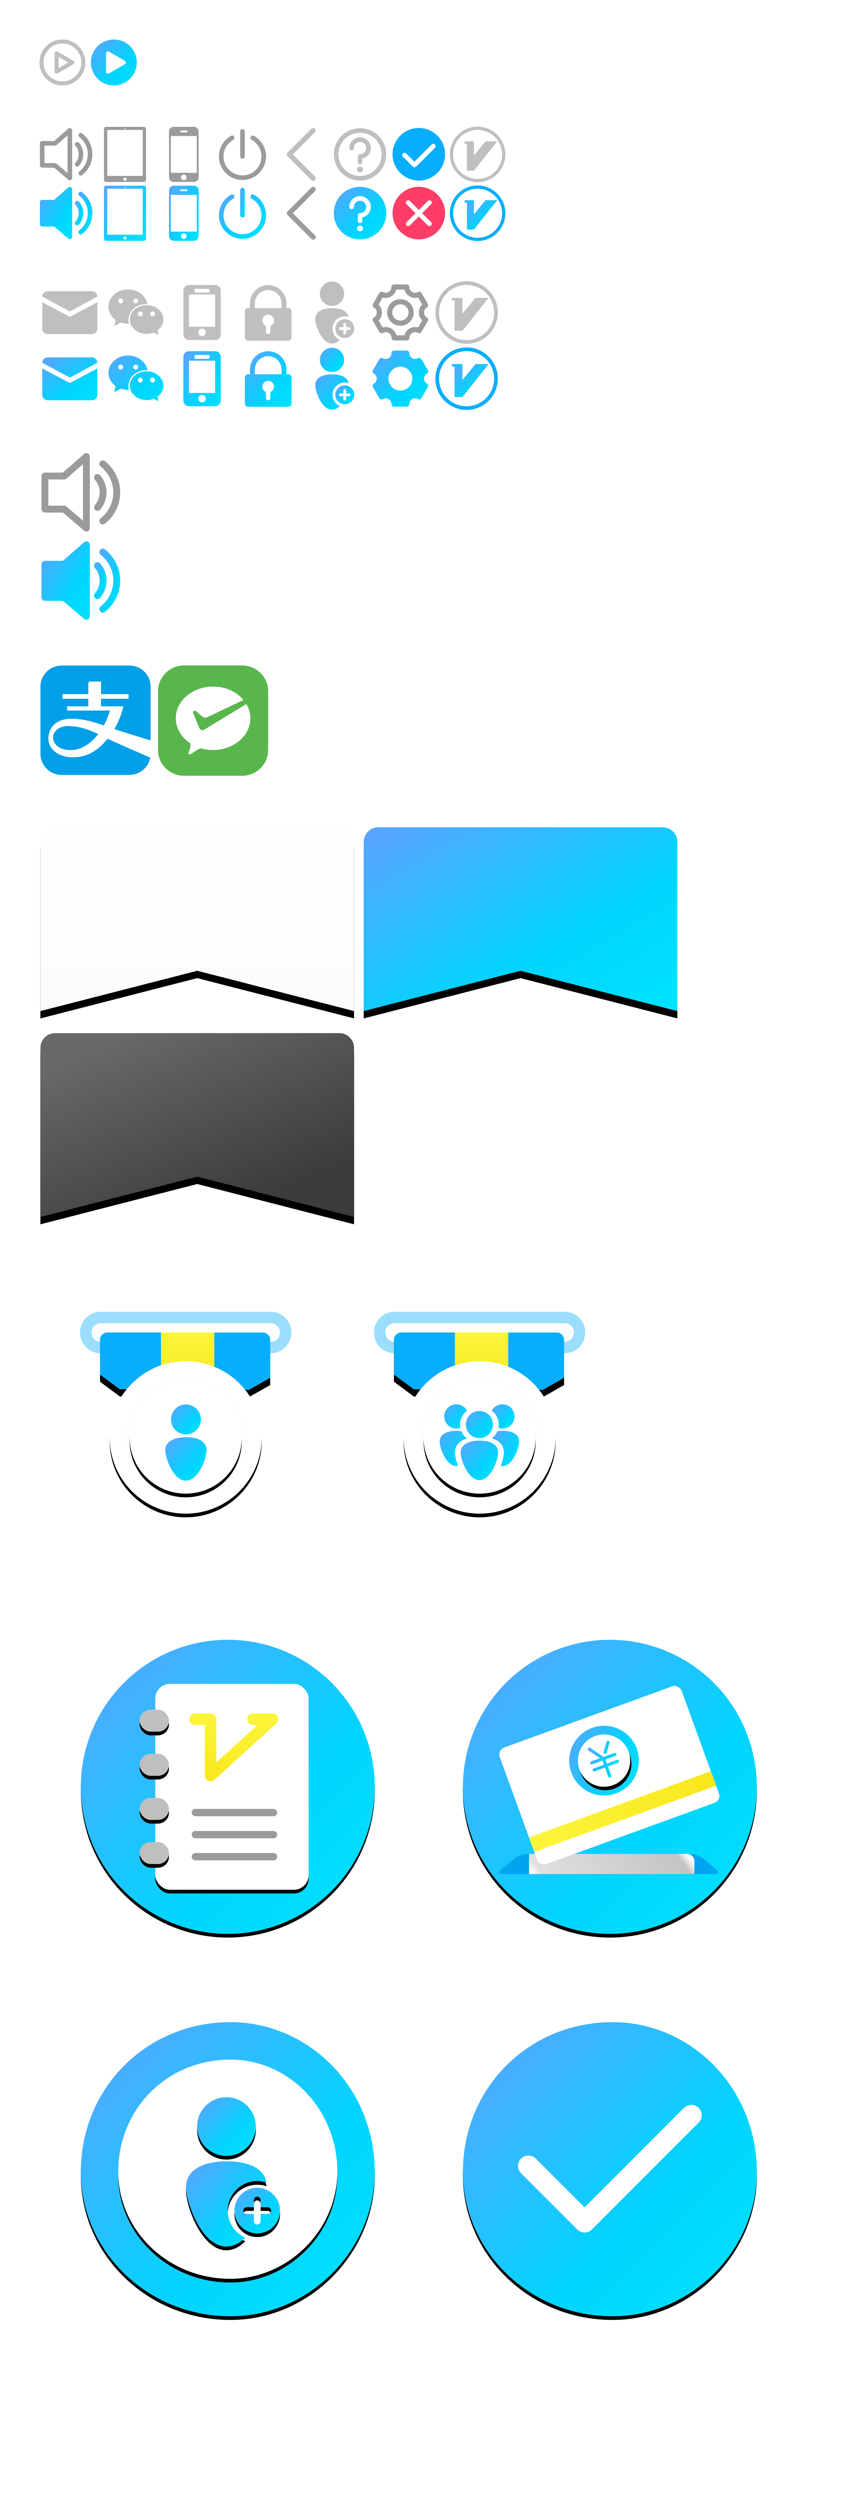 <?xml version="1.0" encoding="UTF-8"?>
<svg width="230px" height="680px" viewBox="0 0 230 680" version="1.1" xmlns="http://www.w3.org/2000/svg" xmlns:xlink="http://www.w3.org/1999/xlink">
    <!-- Generator: Sketch 42 (36781) - http://www.bohemiancoding.com/sketch -->
    <title>账号中心</title>
    <desc>Created with Sketch.</desc>
    <defs>
        <linearGradient x1="0%" y1="0%" x2="102%" y2="101%" id="linearGradient-1">
            <stop stop-color="#5EA2FF" offset="0%"></stop>
            <stop stop-color="#00D5FF" offset="62.596%"></stop>
            <stop stop-color="#00E3FF" offset="100%"></stop>
        </linearGradient>
        <circle id="path-2" cx="40" cy="40" r="40"></circle>
        <filter x="-50%" y="-50%" width="200%" height="200%" filterUnits="objectBoundingBox" id="filter-3">
            <feOffset dx="0" dy="1" in="SourceAlpha" result="shadowOffsetOuter1"></feOffset>
            <feGaussianBlur stdDeviation="4" in="shadowOffsetOuter1" result="shadowBlurOuter1"></feGaussianBlur>
            <feColorMatrix values="0 0 0 0 0   0 0 0 0 0   0 0 0 0 0  0 0 0 0.16 0" type="matrix" in="shadowBlurOuter1"></feColorMatrix>
        </filter>
        <linearGradient x1="-1.089%" y1="59.351%" x2="100%" y2="50%" id="linearGradient-4">
            <stop stop-color="#FFFFFF" offset="0%"></stop>
            <stop stop-color="#E0E0E0" offset="5.166%"></stop>
            <stop stop-color="#C4C4C4" offset="93.78%"></stop>
            <stop stop-color="#FFFFFF" offset="100%"></stop>
        </linearGradient>
        <filter x="-50%" y="-50%" width="200%" height="200%" filterUnits="objectBoundingBox" id="filter-5">
            <feGaussianBlur stdDeviation="0 0" in="SourceGraphic"></feGaussianBlur>
        </filter>
        <filter x="-50%" y="-50%" width="200%" height="200%" filterUnits="objectBoundingBox" id="filter-6">
            <feOffset dx="0" dy="1" in="SourceAlpha" result="shadowOffsetOuter1"></feOffset>
            <feGaussianBlur stdDeviation="3" in="shadowOffsetOuter1" result="shadowBlurOuter1"></feGaussianBlur>
            <feColorMatrix values="0 0 0 0 0.027   0 0 0 0 0.682   0 0 0 0 0.988  0 0 0 0.4 0" type="matrix" in="shadowBlurOuter1" result="shadowMatrixOuter1"></feColorMatrix>
            <feMerge>
                <feMergeNode in="shadowMatrixOuter1"></feMergeNode>
                <feMergeNode in="SourceGraphic"></feMergeNode>
            </feMerge>
        </filter>
        <ellipse id="path-7" cx="7.112" cy="7.112" rx="7.112" ry="7.112"></ellipse>
        <filter x="-50%" y="-50%" width="200%" height="200%" filterUnits="objectBoundingBox" id="filter-8">
            <feOffset dx="0" dy="1" in="SourceAlpha" result="shadowOffsetOuter1"></feOffset>
            <feGaussianBlur stdDeviation="2" in="shadowOffsetOuter1" result="shadowBlurOuter1"></feGaussianBlur>
            <feColorMatrix values="0 0 0 0 0   0 0 0 0 0   0 0 0 0 0  0 0 0 0.08 0" type="matrix" in="shadowBlurOuter1"></feColorMatrix>
        </filter>
        <linearGradient x1="0%" y1="50%" x2="100%" y2="50%" id="linearGradient-9">
            <stop stop-color="#FCF53C" offset="0%"></stop>
            <stop stop-color="#F8E81C" offset="100%"></stop>
        </linearGradient>
        <linearGradient x1="50%" y1="0%" x2="50%" y2="100%" id="linearGradient-10">
            <stop stop-color="#FCF53C" offset="0%"></stop>
            <stop stop-color="#F8E81C" offset="100%"></stop>
        </linearGradient>
        <path d="M52.536,8.433 C52.536,7.327 51.632,6.43 50.532,6.43 L8.233,6.416 C7.126,6.415 6.228,7.31 6.228,8.414 L6.228,17.818 L11.657,21.855 L47.01,21.855 L52.536,18.722 L52.536,8.433 Z" id="path-11"></path>
        <filter x="-50%" y="-50%" width="200%" height="200%" filterUnits="objectBoundingBox" id="filter-12">
            <feOffset dx="0" dy="2" in="SourceAlpha" result="shadowOffsetOuter1"></feOffset>
            <feGaussianBlur stdDeviation="4" in="shadowOffsetOuter1" result="shadowBlurOuter1"></feGaussianBlur>
            <feColorMatrix values="0 0 0 0 0   0 0 0 0 0   0 0 0 0 0  0 0 0 0.32 0" type="matrix" in="shadowBlurOuter1"></feColorMatrix>
        </filter>
        <path d="M50.248,34.971 C50.248,46.419 40.98,55.699 29.548,55.699 C18.115,55.699 8.847,46.419 8.847,34.971 C8.847,23.523 18.115,14.243 29.548,14.243 C40.98,14.243 50.248,23.523 50.248,34.971 Z" id="path-13"></path>
        <filter x="-50%" y="-50%" width="200%" height="200%" filterUnits="objectBoundingBox" id="filter-14">
            <feOffset dx="0" dy="1" in="SourceAlpha" result="shadowOffsetOuter1"></feOffset>
            <feGaussianBlur stdDeviation="2" in="shadowOffsetOuter1" result="shadowBlurOuter1"></feGaussianBlur>
            <feColorMatrix values="0 0 0 0 0   0 0 0 0 0   0 0 0 0 0  0 0 0 0.24 0" type="matrix" in="shadowBlurOuter1"></feColorMatrix>
        </filter>
        <path d="M44.813,34.971 C44.813,43.413 37.979,50.257 29.548,50.257 C21.117,50.257 14.282,43.413 14.282,34.971 C14.282,26.529 21.117,19.685 29.548,19.685 C37.979,19.685 44.813,26.529 44.813,34.971 Z" id="path-15"></path>
        <filter x="-50%" y="-50%" width="200%" height="200%" filterUnits="objectBoundingBox" id="filter-16">
            <feOffset dx="0" dy="1" in="SourceAlpha" result="shadowOffsetOuter1"></feOffset>
            <feGaussianBlur stdDeviation="2" in="shadowOffsetOuter1" result="shadowBlurOuter1"></feGaussianBlur>
            <feColorMatrix values="0 0 0 0 0.027   0 0 0 0 0.682   0 0 0 0 0.988  0 0 0 0.4 0" type="matrix" in="shadowBlurOuter1"></feColorMatrix>
        </filter>
        <filter x="-50%" y="-50%" width="200%" height="200%" filterUnits="objectBoundingBox" id="filter-17">
            <feOffset dx="0" dy="1" in="SourceAlpha" result="shadowOffsetOuter1"></feOffset>
            <feGaussianBlur stdDeviation="2" in="shadowOffsetOuter1" result="shadowBlurOuter1"></feGaussianBlur>
            <feColorMatrix values="0 0 0 0 0.027   0 0 0 0 0.682   0 0 0 0 0.988  0 0 0 0.32 0" type="matrix" in="shadowBlurOuter1" result="shadowMatrixOuter1"></feColorMatrix>
            <feMerge>
                <feMergeNode in="shadowMatrixOuter1"></feMergeNode>
                <feMergeNode in="SourceGraphic"></feMergeNode>
            </feMerge>
        </filter>
        <path d="M52.536,8.433 C52.536,7.327 51.632,6.43 50.532,6.43 L8.233,6.416 C7.126,6.415 6.228,7.31 6.228,8.414 L6.228,17.818 L11.657,21.855 L47.01,21.855 L52.536,18.722 L52.536,8.433 Z" id="path-18"></path>
        <filter x="-50%" y="-50%" width="200%" height="200%" filterUnits="objectBoundingBox" id="filter-19">
            <feOffset dx="0" dy="2" in="SourceAlpha" result="shadowOffsetOuter1"></feOffset>
            <feGaussianBlur stdDeviation="4" in="shadowOffsetOuter1" result="shadowBlurOuter1"></feGaussianBlur>
            <feColorMatrix values="0 0 0 0 0   0 0 0 0 0   0 0 0 0 0  0 0 0 0.32 0" type="matrix" in="shadowBlurOuter1"></feColorMatrix>
        </filter>
        <path d="M50.248,34.971 C50.248,46.419 40.98,55.699 29.548,55.699 C18.115,55.699 8.847,46.419 8.847,34.971 C8.847,23.523 18.115,14.243 29.548,14.243 C40.98,14.243 50.248,23.523 50.248,34.971 Z" id="path-20"></path>
        <filter x="-50%" y="-50%" width="200%" height="200%" filterUnits="objectBoundingBox" id="filter-21">
            <feOffset dx="0" dy="1" in="SourceAlpha" result="shadowOffsetOuter1"></feOffset>
            <feGaussianBlur stdDeviation="2" in="shadowOffsetOuter1" result="shadowBlurOuter1"></feGaussianBlur>
            <feColorMatrix values="0 0 0 0 0   0 0 0 0 0   0 0 0 0 0  0 0 0 0.24 0" type="matrix" in="shadowBlurOuter1"></feColorMatrix>
        </filter>
        <path d="M44.813,34.971 C44.813,43.413 37.979,50.257 29.548,50.257 C21.117,50.257 14.282,43.413 14.282,34.971 C14.282,26.529 21.117,19.685 29.548,19.685 C37.979,19.685 44.813,26.529 44.813,34.971 Z" id="path-22"></path>
        <filter x="-50%" y="-50%" width="200%" height="200%" filterUnits="objectBoundingBox" id="filter-23">
            <feOffset dx="0" dy="1" in="SourceAlpha" result="shadowOffsetOuter1"></feOffset>
            <feGaussianBlur stdDeviation="2" in="shadowOffsetOuter1" result="shadowBlurOuter1"></feGaussianBlur>
            <feColorMatrix values="0 0 0 0 0.027   0 0 0 0 0.682   0 0 0 0 0.988  0 0 0 0.4 0" type="matrix" in="shadowBlurOuter1"></feColorMatrix>
        </filter>
        <filter x="-50%" y="-50%" width="200%" height="200%" filterUnits="objectBoundingBox" id="filter-24">
            <feOffset dx="0" dy="1" in="SourceAlpha" result="shadowOffsetOuter1"></feOffset>
            <feGaussianBlur stdDeviation="2" in="shadowOffsetOuter1" result="shadowBlurOuter1"></feGaussianBlur>
            <feColorMatrix values="0 0 0 0 0.027   0 0 0 0 0.682   0 0 0 0 0.988  0 0 0 0.32 0" type="matrix" in="shadowBlurOuter1" result="shadowMatrixOuter1"></feColorMatrix>
            <feMerge>
                <feMergeNode in="shadowMatrixOuter1"></feMergeNode>
                <feMergeNode in="SourceGraphic"></feMergeNode>
            </feMerge>
        </filter>
        <linearGradient x1="50%" y1="0%" x2="50%" y2="100%" id="linearGradient-25">
            <stop stop-color="#FEFEFE" offset="0%"></stop>
            <stop stop-color="#FCFCFC" offset="100%"></stop>
        </linearGradient>
        <path d="M0,4.007 C0,1.794 1.783,0 4.003,0 L81.365,0 C83.575,0 85.368,1.794 85.368,4.007 L85.368,50 L42.684,39.04 L0,50 L0,4.007 Z" id="path-26"></path>
        <filter x="-50%" y="-50%" width="200%" height="200%" filterUnits="objectBoundingBox" id="filter-27">
            <feOffset dx="0" dy="2" in="SourceAlpha" result="shadowOffsetOuter1"></feOffset>
            <feGaussianBlur stdDeviation="4" in="shadowOffsetOuter1" result="shadowBlurOuter1"></feGaussianBlur>
            <feColorMatrix values="0 0 0 0 0   0 0 0 0 0   0 0 0 0 0  0 0 0 0.079 0" type="matrix" in="shadowBlurOuter1"></feColorMatrix>
        </filter>
        <path d="M0,4.007 C0,1.794 1.783,0 4.003,0 L81.365,0 C83.575,0 85.368,1.794 85.368,4.007 L85.368,50 L42.684,39.04 L0,50 L0,4.007 Z" id="path-28"></path>
        <filter x="-50%" y="-50%" width="200%" height="200%" filterUnits="objectBoundingBox" id="filter-29">
            <feOffset dx="0" dy="2" in="SourceAlpha" result="shadowOffsetOuter1"></feOffset>
            <feGaussianBlur stdDeviation="4" in="shadowOffsetOuter1" result="shadowBlurOuter1"></feGaussianBlur>
            <feColorMatrix values="0 0 0 0 0   0 0 0 0 0   0 0 0 0 0  0 0 0 0.079 0" type="matrix" in="shadowBlurOuter1"></feColorMatrix>
        </filter>
        <linearGradient x1="15.522%" y1="10.344%" x2="71.803%" y2="88.123%" id="linearGradient-30">
            <stop stop-color="#686868" offset="0%"></stop>
            <stop stop-color="#3C3C3C" offset="100%"></stop>
        </linearGradient>
        <path d="M0,4.007 C0,1.794 1.783,0 4.003,0 L81.365,0 C83.575,0 85.368,1.794 85.368,4.007 L85.368,50 L42.684,39.04 L0,50 L0,4.007 Z" id="path-31"></path>
        <filter x="-50%" y="-50%" width="200%" height="200%" filterUnits="objectBoundingBox" id="filter-32">
            <feOffset dx="0" dy="2" in="SourceAlpha" result="shadowOffsetOuter1"></feOffset>
            <feGaussianBlur stdDeviation="4" in="shadowOffsetOuter1" result="shadowBlurOuter1"></feGaussianBlur>
            <feColorMatrix values="0 0 0 0 0   0 0 0 0 0   0 0 0 0 0  0 0 0 0.079 0" type="matrix" in="shadowBlurOuter1"></feColorMatrix>
        </filter>
        <circle id="path-33" cx="40" cy="40" r="40"></circle>
        <filter x="-50%" y="-50%" width="200%" height="200%" filterUnits="objectBoundingBox" id="filter-34">
            <feOffset dx="0" dy="1" in="SourceAlpha" result="shadowOffsetOuter1"></feOffset>
            <feGaussianBlur stdDeviation="4" in="shadowOffsetOuter1" result="shadowBlurOuter1"></feGaussianBlur>
            <feColorMatrix values="0 0 0 0 0   0 0 0 0 0   0 0 0 0 0  0 0 0 0.16 0" type="matrix" in="shadowBlurOuter1"></feColorMatrix>
        </filter>
        <rect id="path-35" x="4.259" y="0" width="41.741" height="56" rx="4"></rect>
        <filter x="-50%" y="-50%" width="200%" height="200%" filterUnits="objectBoundingBox" id="filter-36">
            <feOffset dx="0" dy="1" in="SourceAlpha" result="shadowOffsetOuter1"></feOffset>
            <feGaussianBlur stdDeviation="3" in="shadowOffsetOuter1" result="shadowBlurOuter1"></feGaussianBlur>
            <feColorMatrix values="0 0 0 0 0.027   0 0 0 0 0.682   0 0 0 0 0.988  0 0 0 0.4 0" type="matrix" in="shadowBlurOuter1"></feColorMatrix>
        </filter>
        <rect id="path-37" x="0" y="7" width="7.989" height="6" rx="3"></rect>
        <filter x="-50%" y="-50%" width="200%" height="200%" filterUnits="objectBoundingBox" id="filter-38">
            <feOffset dx="0" dy="1" in="SourceAlpha" result="shadowOffsetOuter1"></feOffset>
            <feGaussianBlur stdDeviation="2" in="shadowOffsetOuter1" result="shadowBlurOuter1"></feGaussianBlur>
            <feColorMatrix values="0 0 0 0 0   0 0 0 0 0   0 0 0 0 0  0 0 0 0.08 0" type="matrix" in="shadowBlurOuter1"></feColorMatrix>
        </filter>
        <rect id="path-39" x="0" y="43" width="7.989" height="6" rx="3"></rect>
        <filter x="-50%" y="-50%" width="200%" height="200%" filterUnits="objectBoundingBox" id="filter-40">
            <feOffset dx="0" dy="1" in="SourceAlpha" result="shadowOffsetOuter1"></feOffset>
            <feGaussianBlur stdDeviation="2" in="shadowOffsetOuter1" result="shadowBlurOuter1"></feGaussianBlur>
            <feColorMatrix values="0 0 0 0 0   0 0 0 0 0   0 0 0 0 0  0 0 0 0.08 0" type="matrix" in="shadowBlurOuter1"></feColorMatrix>
        </filter>
        <rect id="path-41" x="0" y="31" width="7.989" height="6" rx="3"></rect>
        <filter x="-50%" y="-50%" width="200%" height="200%" filterUnits="objectBoundingBox" id="filter-42">
            <feOffset dx="0" dy="1" in="SourceAlpha" result="shadowOffsetOuter1"></feOffset>
            <feGaussianBlur stdDeviation="2" in="shadowOffsetOuter1" result="shadowBlurOuter1"></feGaussianBlur>
            <feColorMatrix values="0 0 0 0 0   0 0 0 0 0   0 0 0 0 0  0 0 0 0.08 0" type="matrix" in="shadowBlurOuter1"></feColorMatrix>
        </filter>
        <rect id="path-43" x="0" y="19" width="7.989" height="6" rx="3"></rect>
        <filter x="-50%" y="-50%" width="200%" height="200%" filterUnits="objectBoundingBox" id="filter-44">
            <feOffset dx="0" dy="1" in="SourceAlpha" result="shadowOffsetOuter1"></feOffset>
            <feGaussianBlur stdDeviation="2" in="shadowOffsetOuter1" result="shadowBlurOuter1"></feGaussianBlur>
            <feColorMatrix values="0 0 0 0 0   0 0 0 0 0   0 0 0 0 0  0 0 0 0.08 0" type="matrix" in="shadowBlurOuter1"></feColorMatrix>
        </filter>
        <path d="M80,40.727 C80,62.091 62.092,80 40.727,80 C17.908,80 0,62.091 0,40.727 C0,17.909 17.908,0 40.727,0 C62.092,0 80,17.909 80,40.727 Z" id="path-45"></path>
        <filter x="-50%" y="-50%" width="200%" height="200%" filterUnits="objectBoundingBox" id="filter-46">
            <feOffset dx="0" dy="1" in="SourceAlpha" result="shadowOffsetOuter1"></feOffset>
            <feGaussianBlur stdDeviation="4" in="shadowOffsetOuter1" result="shadowBlurOuter1"></feGaussianBlur>
            <feColorMatrix values="0 0 0 0 0   0 0 0 0 0   0 0 0 0 0  0 0 0 0.16 0" type="matrix" in="shadowBlurOuter1"></feColorMatrix>
        </filter>
        <path d="M69.818,40.727 C69.818,56.468 56.468,69.818 40.727,69.818 C23.532,69.818 10.182,56.468 10.182,40.727 C10.182,23.532 23.532,10.182 40.727,10.182 C56.468,10.182 69.818,23.532 69.818,40.727 Z" id="path-47"></path>
        <filter x="-50%" y="-50%" width="200%" height="200%" filterUnits="objectBoundingBox" id="filter-48">
            <feOffset dx="0" dy="1" in="SourceAlpha" result="shadowOffsetOuter1"></feOffset>
            <feGaussianBlur stdDeviation="3" in="shadowOffsetOuter1" result="shadowBlurOuter1"></feGaussianBlur>
            <feColorMatrix values="0 0 0 0 0.027   0 0 0 0 0.682   0 0 0 0 0.988  0 0 0 0.4 0" type="matrix" in="shadowBlurOuter1"></feColorMatrix>
        </filter>
        <path d="M11,16.019 C15.404,16.019 18.987,12.436 18.987,8.032 C18.987,3.629 15.404,0.046 11,0.046 C6.596,0.046 3.014,3.629 3.014,8.032 C3.014,12.436 6.596,16.019 11,16.019" id="path-49"></path>
        <filter x="-50%" y="-50%" width="200%" height="200%" filterUnits="objectBoundingBox" id="filter-50">
            <feOffset dx="0" dy="1" in="SourceAlpha" result="shadowOffsetOuter1"></feOffset>
            <feGaussianBlur stdDeviation="2" in="shadowOffsetOuter1" result="shadowBlurOuter1"></feGaussianBlur>
            <feColorMatrix values="0 0 0 0 0.027   0 0 0 0 0.682   0 0 0 0 0.988  0 0 0 0.32 0" type="matrix" in="shadowBlurOuter1"></feColorMatrix>
        </filter>
        <path d="M11.351,30.895 C11.351,26.467 14.954,22.864 19.382,22.864 C20.265,22.864 21.115,23.008 21.91,23.272 C21.575,21.379 20.317,19.829 18.284,18.842 C16.438,17.945 13.987,17.49 11,17.49 C8.103,17.49 5.577,17.99 3.695,18.935 C1.312,20.132 -1.83043923e-05,22.045 -1.83043923e-05,24.321 C-1.83043923e-05,26.895 1.166,30.805 2.902,34.05 C3.897,35.908 4.999,37.412 6.178,38.519 C7.711,39.958 9.333,40.687 11,40.687 C12.666,40.687 14.288,39.962 15.819,38.533 C15.922,38.437 16.024,38.337 16.125,38.235 C13.315,36.983 11.351,34.164 11.351,30.895" id="path-51"></path>
        <filter x="-50%" y="-50%" width="200%" height="200%" filterUnits="objectBoundingBox" id="filter-52">
            <feOffset dx="0" dy="1" in="SourceAlpha" result="shadowOffsetOuter1"></feOffset>
            <feGaussianBlur stdDeviation="2" in="shadowOffsetOuter1" result="shadowBlurOuter1"></feGaussianBlur>
            <feColorMatrix values="0 0 0 0 0.027   0 0 0 0 0.682   0 0 0 0 0.988  0 0 0 0.32 0" type="matrix" in="shadowBlurOuter1"></feColorMatrix>
        </filter>
        <path d="M22.242,31.81 L20.297,31.81 L20.297,33.755 C20.297,34.26 19.887,34.67 19.382,34.67 C18.876,34.67 18.467,34.26 18.467,33.755 L18.467,31.81 L16.522,31.81 C16.016,31.81 15.607,31.4 15.607,30.895 C15.607,30.389 16.016,29.98 16.522,29.98 L18.467,29.98 L18.467,28.035 C18.467,27.529 18.876,27.119 19.382,27.119 C19.887,27.119 20.297,27.529 20.297,28.035 L20.297,29.98 L22.242,29.98 C22.747,29.98 23.157,30.389 23.157,30.895 C23.157,31.4 22.747,31.81 22.242,31.81 M19.382,24.695 C15.963,24.695 13.182,27.476 13.182,30.895 C13.182,34.313 15.963,37.095 19.382,37.095 C22.8,37.095 25.582,34.313 25.582,30.895 C25.582,27.476 22.8,24.695 19.382,24.695" id="path-53"></path>
        <filter x="-50%" y="-50%" width="200%" height="200%" filterUnits="objectBoundingBox" id="filter-54">
            <feOffset dx="0" dy="1" in="SourceAlpha" result="shadowOffsetOuter1"></feOffset>
            <feGaussianBlur stdDeviation="2" in="shadowOffsetOuter1" result="shadowBlurOuter1"></feGaussianBlur>
            <feColorMatrix values="0 0 0 0 0.027   0 0 0 0 0.682   0 0 0 0 0.988  0 0 0 0.32 0" type="matrix" in="shadowBlurOuter1"></feColorMatrix>
        </filter>
        <path d="M80,40.727 C80,62.091 62.092,80 40.727,80 C17.908,80 0,62.091 0,40.727 C0,17.909 17.908,0 40.727,0 C62.092,0 80,17.909 80,40.727 Z" id="path-55"></path>
        <filter x="-50%" y="-50%" width="200%" height="200%" filterUnits="objectBoundingBox" id="filter-56">
            <feOffset dx="0" dy="1" in="SourceAlpha" result="shadowOffsetOuter1"></feOffset>
            <feGaussianBlur stdDeviation="4" in="shadowOffsetOuter1" result="shadowBlurOuter1"></feGaussianBlur>
            <feColorMatrix values="0 0 0 0 0   0 0 0 0 0   0 0 0 0 0  0 0 0 0.16 0" type="matrix" in="shadowBlurOuter1"></feColorMatrix>
        </filter>
    </defs>
    <g id="Page-1" stroke="none" stroke-width="1" fill="none" fill-rule="evenodd">
        <g id="账号中心">
            <g id="Group" transform="translate(11, 79)" fill="#BFBFBF">
                <g id="邮箱-" transform="translate(0.5, 0.2)">
                    <path d="M1.5,0.007 L13.5,0.007 C14.319,0.007 14.99,0.653 15,1.447 L7.504,5.52 L0.008,1.451 C0.015,0.655 0.68,0.007 1.5,0.007 Z M0.007,3.011 L0,10.215 C0,11.017 0.675,11.673 1.5,11.673 L13.5,11.673 C14.325,11.673 15,11.017 15,10.215 L15,3.007 L7.68,6.889 C7.568,6.948 7.432,6.948 7.32,6.889 L0.007,3.011 Z" id="Shape"></path>
                </g>
            </g>
            <g id="Group-Copy" transform="translate(11, 97)" fill="url(#linearGradient-1)">
                <g id="邮箱-" transform="translate(0.5, 0.2)">
                    <path d="M1.5,0.007 L13.5,0.007 C14.319,0.007 14.99,0.653 15,1.447 L7.504,5.52 L0.008,1.451 C0.015,0.655 0.68,0.007 1.5,0.007 Z M0.007,3.011 L0,10.215 C0,11.017 0.675,11.673 1.5,11.673 L13.5,11.673 C14.325,11.673 15,11.017 15,10.215 L15,3.007 L7.68,6.889 C7.568,6.948 7.432,6.948 7.32,6.889 L0.007,3.011 Z" id="Shape"></path>
                </g>
            </g>
            <g id="批量管理线" transform="translate(100, 76)" fill="#9B9B9B">
                <g id="Page-1" transform="translate(1, 1)">
                    <g id="Group-6">
                        <path d="M7.986,5.771 C6.765,5.771 5.771,6.765 5.771,7.986 C5.771,9.207 6.765,10.201 7.986,10.201 C9.207,10.201 10.201,9.207 10.201,7.986 C10.201,6.765 9.207,5.771 7.986,5.771 M7.986,11.607 C5.989,11.607 4.365,9.982 4.365,7.986 C4.365,5.989 5.989,4.365 7.986,4.365 C9.983,4.365 11.607,5.989 11.607,7.986 C11.607,9.982 9.983,11.607 7.986,11.607" id="Fill-2"></path>
                        <path d="M6.88,14.202 L9.102,14.202 C9.169,13.929 9.274,13.666 9.415,13.421 C9.943,12.504 10.929,11.935 11.988,11.935 C12.268,11.935 12.547,11.976 12.815,12.054 L13.927,10.128 C13.724,9.935 13.549,9.712 13.407,9.467 C12.71,8.26 12.96,6.762 13.925,5.839 L12.813,3.914 C12.544,3.992 12.264,4.032 11.981,4.032 C10.587,4.032 9.415,3.066 9.098,1.769 L6.863,1.769 C6.797,2.042 6.692,2.306 6.551,2.551 C6.023,3.469 5.037,4.039 3.977,4.039 C3.698,4.039 3.42,4 3.153,3.922 L2.042,5.847 C2.245,6.041 2.421,6.264 2.563,6.509 C3.261,7.714 3.013,9.213 2.05,10.137 L3.161,12.062 C3.431,11.983 3.711,11.942 3.995,11.942 L3.998,11.942 C4.789,11.942 5.533,12.25 6.094,12.809 C6.484,13.199 6.753,13.679 6.88,14.202 M9.722,15.608 L9.721,15.608 L6.261,15.608 C5.873,15.608 5.559,15.294 5.558,14.906 C5.557,14.047 4.857,13.348 3.998,13.348 C3.721,13.349 3.451,13.421 3.215,13.558 C3.054,13.652 2.861,13.678 2.681,13.63 C2.5,13.582 2.346,13.464 2.253,13.302 L0.523,10.305 C0.329,9.97 0.444,9.54 0.779,9.346 C1.522,8.914 1.777,7.958 1.346,7.214 C1.208,6.976 1.01,6.778 0.773,6.643 C0.611,6.55 0.493,6.396 0.444,6.216 C0.395,6.035 0.421,5.843 0.514,5.681 L2.244,2.684 C2.438,2.349 2.867,2.233 3.203,2.426 C3.439,2.562 3.707,2.633 3.977,2.633 C4.535,2.633 5.054,2.333 5.332,1.85 C5.469,1.612 5.541,1.341 5.54,1.068 C5.539,0.881 5.613,0.702 5.745,0.569 C5.877,0.437 6.056,0.362 6.243,0.362 L9.717,0.362 C10.105,0.362 10.42,0.677 10.42,1.066 C10.42,1.926 11.12,2.626 11.981,2.626 C12.255,2.626 12.525,2.554 12.761,2.418 C12.922,2.324 13.114,2.299 13.295,2.347 C13.475,2.395 13.629,2.513 13.722,2.675 L15.452,5.671 C15.646,6.008 15.531,6.437 15.195,6.632 C14.45,7.062 14.194,8.019 14.625,8.763 C14.762,9.001 14.96,9.199 15.196,9.335 C15.358,9.428 15.476,9.581 15.524,9.762 C15.573,9.942 15.547,10.134 15.454,10.296 L13.724,13.292 C13.53,13.628 13.1,13.744 12.764,13.55 C12.527,13.414 12.259,13.341 11.988,13.341 C11.43,13.341 10.911,13.641 10.633,14.123 C10.499,14.356 10.427,14.619 10.425,14.885 L10.425,14.905 C10.425,15.293 10.11,15.608 9.722,15.608" id="Fill-4"></path>
                    </g>
                </g>
            </g>
            <g id="批量管理线" transform="translate(100, 94)" fill="url(#linearGradient-1)">
                <g id="Page-1" transform="translate(1, 1)">
                    <path d="M7.986,11.236 C6.191,11.236 4.736,9.781 4.736,7.986 C4.736,6.191 6.191,4.736 7.986,4.736 C9.781,4.736 11.236,6.191 11.236,7.986 C11.236,9.781 9.781,11.236 7.986,11.236 M15.524,9.762 C15.476,9.582 15.358,9.428 15.196,9.335 C14.96,9.199 14.762,9.002 14.625,8.764 C14.195,8.019 14.45,7.063 15.195,6.632 C15.531,6.438 15.646,6.008 15.452,5.672 L13.722,2.675 C13.629,2.514 13.475,2.396 13.295,2.348 C13.115,2.299 12.923,2.325 12.761,2.418 C12.525,2.555 12.256,2.627 11.981,2.627 C11.121,2.627 10.42,1.927 10.42,1.066 C10.42,0.678 10.106,0.363 9.717,0.363 L6.244,0.363 C6.057,0.363 5.877,0.437 5.745,0.57 C5.613,0.702 5.54,0.882 5.54,1.069 C5.541,1.342 5.469,1.612 5.332,1.851 C5.055,2.334 4.535,2.634 3.977,2.634 C3.707,2.634 3.439,2.562 3.203,2.427 C2.867,2.234 2.438,2.349 2.244,2.685 L0.514,5.682 C0.421,5.843 0.396,6.036 0.444,6.216 C0.493,6.397 0.611,6.55 0.774,6.643 C1.01,6.779 1.208,6.976 1.346,7.214 C1.777,7.958 1.523,8.915 0.779,9.346 C0.444,9.541 0.329,9.97 0.523,10.306 L2.253,13.302 C2.347,13.464 2.501,13.582 2.681,13.63 C2.862,13.678 3.054,13.653 3.215,13.559 C3.451,13.422 3.721,13.349 3.998,13.349 C4.857,13.349 5.557,14.048 5.558,14.907 C5.559,15.295 5.874,15.609 6.261,15.609 L9.722,15.609 L9.722,15.609 C10.11,15.609 10.425,15.294 10.425,14.906 L10.425,14.886 C10.427,14.619 10.5,14.356 10.634,14.124 C10.912,13.642 11.43,13.342 11.988,13.342 C12.259,13.342 12.527,13.414 12.764,13.551 C13.101,13.744 13.53,13.629 13.724,13.293 L15.454,10.296 C15.548,10.135 15.573,9.942 15.524,9.762" id="Fill-2"></path>
                </g>
            </g>
            <g id="Group-5" transform="translate(66, 77)" fill="#BFBFBF">
                <g id="Page-1">
                    <path d="M10.623,6.804 L3.376,6.804 L3.376,5.503 C3.376,4.535 3.753,3.626 4.438,2.941 C5.122,2.257 6.032,1.88 7,1.88 C7.968,1.88 8.877,2.257 9.562,2.941 C10.246,3.626 10.623,4.535 10.623,5.503 L10.623,6.804 Z M7.613,11.638 L7.613,13.283 C7.613,13.601 7.355,13.859 7.037,13.859 L6.962,13.859 C6.644,13.859 6.386,13.601 6.386,13.283 L6.386,11.638 C5.816,11.398 5.415,10.834 5.415,10.177 C5.415,9.302 6.125,8.592 7,8.592 C7.875,8.592 8.584,9.302 8.584,10.177 C8.584,10.834 8.184,11.398 7.613,11.638 L7.613,11.638 Z M12.485,6.804 L11.966,6.804 L11.966,5.503 C11.966,4.177 11.449,2.93 10.511,1.992 C9.573,1.054 8.326,0.537 7,0.537 C5.673,0.537 4.426,1.054 3.488,1.992 C2.55,2.93 2.034,4.177 2.034,5.503 L2.034,6.804 L1.514,6.804 C1.033,6.804 0.641,7.195 0.641,7.677 L0.641,14.782 C0.641,15.263 1.033,15.654 1.514,15.654 L12.485,15.654 C12.966,15.654 13.358,15.263 13.358,14.782 L13.358,7.677 C13.358,7.195 12.966,6.804 12.485,6.804 L12.485,6.804 Z" id="Fill-2"></path>
                </g>
            </g>
            <g id="Group-4" transform="translate(66, 95)" fill="url(#linearGradient-1)">
                <g id="Page-1-Copy">
                    <path d="M10.623,6.804 L3.376,6.804 L3.376,5.503 C3.376,4.535 3.753,3.626 4.438,2.941 C5.122,2.257 6.032,1.88 7,1.88 C7.968,1.88 8.877,2.257 9.562,2.941 C10.246,3.626 10.623,4.535 10.623,5.503 L10.623,6.804 Z M7.613,11.638 L7.613,13.283 C7.613,13.601 7.355,13.859 7.037,13.859 L6.962,13.859 C6.644,13.859 6.386,13.601 6.386,13.283 L6.386,11.638 C5.816,11.398 5.415,10.834 5.415,10.177 C5.415,9.302 6.125,8.592 7,8.592 C7.875,8.592 8.584,9.302 8.584,10.177 C8.584,10.834 8.184,11.398 7.613,11.638 L7.613,11.638 Z M12.485,6.804 L11.966,6.804 L11.966,5.503 C11.966,4.177 11.449,2.93 10.511,1.992 C9.573,1.054 8.326,0.537 7,0.537 C5.673,0.537 4.426,1.054 3.488,1.992 C2.55,2.93 2.034,4.177 2.034,5.503 L2.034,6.804 L1.514,6.804 C1.033,6.804 0.641,7.195 0.641,7.677 L0.641,14.782 C0.641,15.263 1.033,15.654 1.514,15.654 L12.485,15.654 C12.966,15.654 13.358,15.263 13.358,14.782 L13.358,7.677 C13.358,7.195 12.966,6.804 12.485,6.804 L12.485,6.804 Z" id="Fill-2"></path>
                </g>
            </g>
            <g id="Group-2" transform="translate(49, 77)" fill="#BFBFBF">
                <g id="手机">
                    <path d="M9.563,0.52 L2.437,0.52 C1.594,0.52 0.91,1.214 0.91,2.069 L0.91,13.942 C0.91,14.798 1.594,15.491 2.437,15.491 L9.563,15.491 C10.407,15.491 11.09,14.798 11.09,13.942 L11.09,2.069 C11.09,1.214 10.407,0.52 9.563,0.52 Z M3.964,1.811 C3.964,1.669 4.078,1.553 4.218,1.553 L7.782,1.553 C7.923,1.553 8.036,1.669 8.036,1.811 L8.036,2.328 C8.036,2.47 7.923,2.585 7.782,2.585 L4.218,2.585 C4.078,2.585 3.964,2.47 3.964,2.328 L3.964,1.811 Z M6,14.459 C5.438,14.459 4.982,13.997 4.982,13.426 C4.982,12.856 5.438,12.394 6,12.394 C6.562,12.394 7.018,12.856 7.018,13.426 C7.018,13.997 6.562,14.459 6,14.459 Z M9.563,11.877 L2.437,11.877 L2.437,3.101 L9.563,3.101 L9.563,11.877 Z" id="Shape"></path>
                </g>
            </g>
            <g id="Group-2-Copy" transform="translate(49, 95)" fill="url(#linearGradient-1)">
                <g id="手机">
                    <path d="M9.563,0.52 L2.437,0.52 C1.594,0.52 0.91,1.214 0.91,2.069 L0.91,13.942 C0.91,14.798 1.594,15.491 2.437,15.491 L9.563,15.491 C10.407,15.491 11.09,14.798 11.09,13.942 L11.09,2.069 C11.09,1.214 10.407,0.52 9.563,0.52 Z M3.964,1.811 C3.964,1.669 4.078,1.553 4.218,1.553 L7.782,1.553 C7.923,1.553 8.036,1.669 8.036,1.811 L8.036,2.328 C8.036,2.47 7.923,2.585 7.782,2.585 L4.218,2.585 C4.078,2.585 3.964,2.47 3.964,2.328 L3.964,1.811 Z M6,14.459 C5.438,14.459 4.982,13.997 4.982,13.426 C4.982,12.856 5.438,12.394 6,12.394 C6.562,12.394 7.018,12.856 7.018,13.426 C7.018,13.997 6.562,14.459 6,14.459 Z M9.563,11.877 L2.437,11.877 L2.437,3.101 L9.563,3.101 L9.563,11.877 Z" id="Shape"></path>
                </g>
            </g>
            <g id="Group-3" transform="translate(29, 78)" fill="#BFBFBF">
                <g id="微信-(1)" transform="translate(0.5, 0.7)">
                    <path d="M10.17,4.012 C10.33,4.012 10.486,4.019 10.644,4.034 C10.286,1.758 8.055,0.005 5.354,0.005 C2.405,0.005 0.014,2.098 0.014,4.678 C0.014,6.121 0.762,7.412 1.936,8.27 C1.786,9.02 1.599,10.007 1.626,9.974 C1.667,9.959 2.699,9.387 3.348,9.011 C3.967,9.23 4.644,9.353 5.354,9.353 C5.429,9.353 5.502,9.351 5.577,9.349 C5.494,9.026 5.451,8.696 5.451,8.351 C5.45,5.955 7.563,4.012 10.17,4.012 Z M7.452,2.486 C7.821,2.486 8.12,2.784 8.12,3.153 C8.12,3.522 7.82,3.821 7.452,3.821 C7.084,3.821 6.784,3.521 6.784,3.153 C6.784,2.784 7.084,2.486 7.452,2.486 Z M3.352,3.821 C2.982,3.821 2.685,3.521 2.685,3.153 C2.685,2.784 2.983,2.486 3.352,2.486 C3.72,2.486 4.019,2.784 4.019,3.153 C4.019,3.522 3.72,3.821 3.352,3.821 Z M14.986,8.207 C14.986,6.048 12.938,4.297 10.41,4.297 C7.881,4.297 5.831,6.049 5.831,8.207 C5.831,10.367 7.881,12.119 10.41,12.119 C11.098,12.119 11.749,11.988 12.336,11.756 C12.94,12.078 13.597,12.417 13.63,12.427 C13.653,12.452 13.523,11.82 13.383,11.183 C14.363,10.462 14.986,9.399 14.986,8.207 Z M8.693,7.349 C8.323,7.349 8.024,7.05 8.024,6.682 C8.024,6.314 8.323,6.014 8.693,6.014 C9.061,6.014 9.359,6.314 9.359,6.682 C9.359,7.05 9.061,7.349 8.693,7.349 Z M12.03,7.349 C11.661,7.349 11.361,7.05 11.361,6.682 C11.361,6.314 11.661,6.014 12.03,6.014 C12.398,6.014 12.698,6.314 12.698,6.682 C12.698,7.05 12.398,7.349 12.03,7.349 Z" id="Shape"></path>
                </g>
            </g>
            <g id="Group-3-Copy" transform="translate(29, 96)" fill="url(#linearGradient-1)">
                <path d="M10.67,4.712 C10.83,4.712 10.986,4.719 11.144,4.734 C10.786,2.458 8.555,0.705 5.854,0.705 C2.905,0.705 0.514,2.798 0.514,5.378 C0.514,6.821 1.262,8.112 2.436,8.97 C2.286,9.72 2.099,10.707 2.126,10.674 C2.167,10.659 3.199,10.087 3.848,9.711 C4.467,9.93 5.144,10.053 5.854,10.053 C5.929,10.053 6.002,10.051 6.077,10.049 C5.994,9.726 5.951,9.396 5.951,9.051 C5.95,6.655 8.063,4.712 10.67,4.712 Z M7.952,3.186 C8.321,3.186 8.62,3.484 8.62,3.853 C8.62,4.222 8.32,4.521 7.952,4.521 C7.584,4.521 7.284,4.221 7.284,3.853 C7.284,3.484 7.584,3.186 7.952,3.186 Z M3.852,4.521 C3.482,4.521 3.185,4.221 3.185,3.853 C3.185,3.484 3.483,3.186 3.852,3.186 C4.22,3.186 4.519,3.484 4.519,3.853 C4.519,4.222 4.22,4.521 3.852,4.521 Z M15.486,8.907 C15.486,6.748 13.438,4.997 10.91,4.997 C8.381,4.997 6.331,6.749 6.331,8.907 C6.331,11.067 8.381,12.819 10.91,12.819 C11.598,12.819 12.249,12.688 12.836,12.456 C13.44,12.778 14.097,13.117 14.13,13.127 C14.153,13.152 14.023,12.52 13.883,11.883 C14.863,11.162 15.486,10.099 15.486,8.907 Z M9.193,8.049 C8.823,8.049 8.524,7.75 8.524,7.382 C8.524,7.014 8.823,6.714 9.193,6.714 C9.561,6.714 9.859,7.014 9.859,7.382 C9.859,7.75 9.561,8.049 9.193,8.049 Z M12.53,8.049 C12.161,8.049 11.861,7.75 11.861,7.382 C11.861,7.014 12.161,6.714 12.53,6.714 C12.898,6.714 13.198,7.014 13.198,7.382 C13.198,7.75 12.898,8.049 12.53,8.049 Z" id="Shape"></path>
            </g>
            <g id="Group-6" transform="translate(85, 76)" fill="#BFBFBF">
                <g id="Page-1" transform="translate(0.3, 0)">
                    <g id="Group-8">
                        <path d="M5.065,7.205 C6.892,7.205 8.379,5.719 8.379,3.891 C8.379,2.064 6.892,0.578 5.065,0.578 C3.238,0.578 1.751,2.064 1.751,3.891 C1.751,5.719 3.238,7.205 5.065,7.205" id="Fill-2"></path>
                        <path d="M5.21,13.377 C5.21,11.54 6.705,10.045 8.542,10.045 C8.908,10.045 9.261,10.105 9.591,10.215 C9.451,9.429 8.93,8.786 8.086,8.376 C7.32,8.004 6.303,7.816 5.064,7.816 C3.862,7.816 2.814,8.023 2.033,8.415 C1.045,8.912 0.5,9.705 0.5,10.65 C0.5,11.718 0.984,13.34 1.705,14.686 C2.117,15.457 2.574,16.081 3.064,16.54 C3.699,17.137 4.373,17.44 5.064,17.44 C5.756,17.44 6.428,17.139 7.063,16.546 C7.106,16.506 7.148,16.464 7.191,16.422 C6.025,15.903 5.21,14.733 5.21,13.377" id="Fill-4"></path>
                        <path d="M9.729,13.757 L8.922,13.757 L8.922,14.564 C8.922,14.774 8.752,14.944 8.542,14.944 C8.333,14.944 8.163,14.774 8.163,14.564 L8.163,13.757 L7.356,13.757 C7.146,13.757 6.976,13.587 6.976,13.377 C6.976,13.168 7.146,12.998 7.356,12.998 L8.163,12.998 L8.163,12.191 C8.163,11.981 8.333,11.811 8.542,11.811 C8.752,11.811 8.922,11.981 8.922,12.191 L8.922,12.998 L9.729,12.998 C9.939,12.998 10.109,13.168 10.109,13.377 C10.109,13.587 9.939,13.757 9.729,13.757 M8.542,10.805 C7.124,10.805 5.97,11.959 5.97,13.377 C5.97,14.796 7.124,15.95 8.542,15.95 C9.961,15.95 11.115,14.796 11.115,13.377 C11.115,11.959 9.961,10.805 8.542,10.805" id="Fill-6"></path>
                    </g>
                </g>
            </g>
            <g id="Group-6-Copy" transform="translate(85, 94)" fill="url(#linearGradient-1)">
                <g id="Page-1" transform="translate(0.3, 0)">
                    <g id="Group-8">
                        <path d="M5.065,7.205 C6.892,7.205 8.379,5.719 8.379,3.891 C8.379,2.064 6.892,0.578 5.065,0.578 C3.238,0.578 1.751,2.064 1.751,3.891 C1.751,5.719 3.238,7.205 5.065,7.205" id="Fill-2"></path>
                        <path d="M5.21,13.377 C5.21,11.54 6.705,10.045 8.542,10.045 C8.908,10.045 9.261,10.105 9.591,10.215 C9.451,9.429 8.93,8.786 8.086,8.376 C7.32,8.004 6.303,7.816 5.064,7.816 C3.862,7.816 2.814,8.023 2.033,8.415 C1.045,8.912 0.5,9.705 0.5,10.65 C0.5,11.718 0.984,13.34 1.705,14.686 C2.117,15.457 2.574,16.081 3.064,16.54 C3.699,17.137 4.373,17.44 5.064,17.44 C5.756,17.44 6.428,17.139 7.063,16.546 C7.106,16.506 7.148,16.464 7.191,16.422 C6.025,15.903 5.21,14.733 5.21,13.377" id="Fill-4"></path>
                        <path d="M9.729,13.757 L8.922,13.757 L8.922,14.564 C8.922,14.774 8.752,14.944 8.542,14.944 C8.333,14.944 8.163,14.774 8.163,14.564 L8.163,13.757 L7.356,13.757 C7.146,13.757 6.976,13.587 6.976,13.377 C6.976,13.168 7.146,12.998 7.356,12.998 L8.163,12.998 L8.163,12.191 C8.163,11.981 8.333,11.811 8.542,11.811 C8.752,11.811 8.922,11.981 8.922,12.191 L8.922,12.998 L9.729,12.998 C9.939,12.998 10.109,13.168 10.109,13.377 C10.109,13.587 9.939,13.757 9.729,13.757 M8.542,10.805 C7.124,10.805 5.97,11.959 5.97,13.377 C5.97,14.796 7.124,15.95 8.542,15.95 C9.961,15.95 11.115,14.796 11.115,13.377 C11.115,11.959 9.961,10.805 8.542,10.805" id="Fill-6"></path>
                    </g>
                </g>
            </g>
            <g id="消息通知线" transform="translate(10, 122)" fill="#9B9B9B">
                <g id="Page-1" transform="translate(1, 1)">
                    <g id="Group-8">
                        <path d="M2.159,14.539 L6.471,14.539 C6.694,14.539 6.91,14.618 7.08,14.763 L11.581,18.601 L11.581,3.247 L7.089,7.182 C6.918,7.331 6.699,7.414 6.471,7.414 L2.159,7.414 L2.159,14.539 Z M12.519,21.57 C12.3,21.57 12.083,21.494 11.91,21.346 L6.126,16.414 L1.222,16.414 C0.704,16.414 0.284,15.994 0.284,15.476 L0.284,6.476 C0.284,5.959 0.704,5.539 1.222,5.539 L6.119,5.539 L11.901,0.474 C12.177,0.232 12.57,0.174 12.906,0.326 C13.241,0.478 13.456,0.812 13.456,1.18 L13.456,20.633 C13.456,20.998 13.243,21.331 12.911,21.484 C12.786,21.542 12.652,21.57 12.519,21.57 L12.519,21.57 Z" id="Fill-2"></path>
                        <path d="M15.518,15.941 C15.297,15.941 15.075,15.864 14.896,15.706 C14.509,15.361 14.473,14.768 14.817,14.382 C15.662,13.43 16.128,12.204 16.128,10.93 C16.128,9.655 15.662,8.43 14.817,7.478 C14.473,7.09 14.509,6.497 14.896,6.154 C15.283,5.811 15.876,5.846 16.219,6.232 C17.369,7.529 18.003,9.197 18.003,10.93 C18.003,12.662 17.369,14.331 16.219,15.627 C16.034,15.835 15.777,15.941 15.518,15.941" id="Fill-4"></path>
                        <path d="M16.973,19.635 C16.694,19.635 16.418,19.511 16.233,19.274 C15.915,18.865 15.988,18.276 16.395,17.958 C17.442,17.142 18.308,16.086 18.898,14.903 C19.517,13.663 19.831,12.326 19.831,10.93 C19.831,9.533 19.517,8.196 18.898,6.956 C18.308,5.773 17.442,4.717 16.395,3.901 C15.988,3.583 15.915,2.994 16.233,2.585 C16.55,2.177 17.14,2.104 17.549,2.422 C18.814,3.409 19.86,4.687 20.576,6.118 C21.326,7.621 21.706,9.239 21.706,10.93 C21.706,12.62 21.326,14.239 20.576,15.741 C19.86,17.172 18.814,18.45 17.549,19.437 C17.378,19.57 17.174,19.635 16.973,19.635" id="Fill-6"></path>
                    </g>
                </g>
            </g>
            <g id="消息通知面" transform="translate(10, 146)" fill="url(#linearGradient-1)">
                <g id="Page-1" transform="translate(1, 1)">
                    <g id="Group-8">
                        <path d="M12.906,0.326 C12.571,0.174 12.178,0.232 11.901,0.475 L6.119,5.539 L1.222,5.539 C0.704,5.539 0.284,5.959 0.284,6.477 L0.284,15.477 C0.284,15.994 0.704,16.414 1.222,16.414 L6.127,16.414 L11.911,21.346 C12.084,21.494 12.3,21.57 12.519,21.57 C12.652,21.57 12.786,21.542 12.912,21.484 C13.244,21.331 13.456,20.999 13.456,20.633 L13.456,1.18 C13.456,0.812 13.241,0.478 12.906,0.326" id="Fill-2"></path>
                        <path d="M16.22,15.626 C17.37,14.33 18.003,12.662 18.003,10.929 C18.003,9.196 17.37,7.528 16.22,6.233 C15.876,5.845 15.284,5.81 14.897,6.154 C14.509,6.498 14.474,7.09 14.818,7.477 C15.663,8.429 16.128,9.655 16.128,10.929 C16.128,12.203 15.663,13.429 14.818,14.381 C14.474,14.769 14.509,15.361 14.897,15.705 C15.075,15.863 15.297,15.941 15.519,15.941 C15.777,15.941 16.035,15.835 16.22,15.626" id="Fill-4"></path>
                        <path d="M20.576,6.119 C19.861,4.688 18.814,3.409 17.549,2.422 C17.14,2.104 16.551,2.178 16.233,2.586 C15.915,2.994 15.988,3.583 16.396,3.901 C17.442,4.716 18.308,5.774 18.899,6.957 C19.518,8.195 19.832,9.533 19.832,10.93 C19.832,12.326 19.518,13.664 18.899,14.903 C18.308,16.087 17.442,17.142 16.396,17.959 C15.988,18.276 15.915,18.866 16.233,19.273 C16.418,19.512 16.694,19.636 16.973,19.636 C17.174,19.636 17.377,19.57 17.549,19.436 C18.814,18.451 19.861,17.172 20.576,15.741 C21.326,14.239 21.707,12.62 21.707,10.93 C21.707,9.239 21.326,7.62 20.576,6.119" id="Fill-6"></path>
                    </g>
                </g>
            </g>
            <g id="小消息中心线" transform="translate(10, 34)" fill="#9B9B9B">
                <g id="Page-1">
                    <g id="Group-8">
                        <path d="M2.106,10.359 L4.981,10.359 C5.13,10.359 5.273,10.412 5.387,10.508 L8.387,13.067 L8.387,2.831 L5.393,5.454 C5.279,5.554 5.133,5.609 4.981,5.609 L2.106,5.609 L2.106,10.359 Z M9.012,15.047 C8.866,15.047 8.722,14.995 8.607,14.897 L4.751,11.609 L1.481,11.609 C1.136,11.609 0.856,11.329 0.856,10.984 L0.856,4.984 C0.856,4.639 1.136,4.359 1.481,4.359 L4.746,4.359 L8.6,0.983 C8.785,0.821 9.047,0.782 9.27,0.884 C9.494,0.985 9.637,1.207 9.637,1.453 L9.637,14.421 C9.637,14.665 9.495,14.887 9.274,14.989 C9.19,15.028 9.101,15.047 9.012,15.047 L9.012,15.047 Z" id="Fill-2"></path>
                        <path d="M11.012,11.294 C10.864,11.294 10.716,11.242 10.597,11.136 C10.339,10.907 10.316,10.512 10.545,10.254 C11.108,9.619 11.418,8.802 11.418,7.953 C11.418,7.103 11.108,6.286 10.545,5.651 C10.316,5.393 10.339,4.998 10.597,4.769 C10.856,4.54 11.251,4.564 11.48,4.822 C12.246,5.685 12.668,6.797 12.668,7.953 C12.668,9.108 12.246,10.22 11.48,11.084 C11.356,11.223 11.184,11.294 11.012,11.294" id="Fill-4"></path>
                        <path d="M11.982,13.757 C11.796,13.757 11.612,13.674 11.489,13.516 C11.276,13.244 11.325,12.851 11.597,12.639 C12.295,12.095 12.872,11.391 13.266,10.602 C13.679,9.776 13.888,8.885 13.888,7.953 C13.888,7.022 13.679,6.131 13.266,5.304 C12.872,4.516 12.295,3.811 11.597,3.268 C11.325,3.055 11.276,2.663 11.489,2.39 C11.701,2.118 12.094,2.07 12.366,2.282 C13.209,2.94 13.907,3.792 14.384,4.746 C14.884,5.747 15.138,6.827 15.138,7.953 C15.138,9.08 14.884,10.159 14.384,11.161 C13.907,12.115 13.209,12.967 12.366,13.625 C12.252,13.714 12.116,13.757 11.982,13.757" id="Fill-6"></path>
                    </g>
                </g>
            </g>
            <g id="小消息中心面" transform="translate(10, 50)" fill="url(#linearGradient-1)">
                <g id="Page-1">
                    <g id="Group-8">
                        <path d="M9.271,0.884 C9.048,0.783 8.786,0.821 8.601,0.983 L4.747,4.359 L1.482,4.359 C1.136,4.359 0.857,4.639 0.857,4.984 L0.857,10.984 C0.857,11.33 1.136,11.609 1.482,11.609 L4.751,11.609 L8.607,14.898 C8.723,14.996 8.867,15.047 9.013,15.047 C9.102,15.047 9.191,15.028 9.275,14.989 C9.496,14.887 9.638,14.666 9.638,14.422 L9.638,1.453 C9.638,1.208 9.494,0.985 9.271,0.884" id="Fill-2"></path>
                        <path d="M11.48,11.084 C12.247,10.22 12.669,9.108 12.669,7.953 C12.669,6.797 12.247,5.686 11.48,4.822 C11.251,4.564 10.856,4.54 10.598,4.769 C10.34,4.998 10.316,5.393 10.545,5.652 C11.109,6.286 11.419,7.104 11.419,7.953 C11.419,8.802 11.109,9.619 10.545,10.254 C10.316,10.512 10.34,10.907 10.598,11.137 C10.717,11.242 10.865,11.294 11.012,11.294 C11.185,11.294 11.357,11.223 11.48,11.084" id="Fill-4"></path>
                        <path d="M14.384,4.746 C13.907,3.792 13.209,2.94 12.366,2.282 C12.094,2.07 11.701,2.118 11.489,2.391 C11.276,2.663 11.325,3.056 11.597,3.268 C12.295,3.812 12.872,4.516 13.266,5.305 C13.679,6.131 13.888,7.022 13.888,7.953 C13.888,8.885 13.679,9.776 13.266,10.602 C12.872,11.391 12.295,12.095 11.597,12.639 C11.325,12.851 11.276,13.244 11.489,13.516 C11.612,13.674 11.796,13.757 11.982,13.757 C12.116,13.757 12.252,13.714 12.366,13.625 C13.209,12.967 13.907,12.115 14.384,11.161 C14.884,10.159 15.138,9.08 15.138,7.953 C15.138,6.827 14.884,5.747 14.384,4.746" id="Fill-6"></path>
                    </g>
                </g>
            </g>
            <g id="Group-7" transform="translate(28, 34)" fill="#9B9B9B">
                <path d="M11.175,0.5 L0.87,0.5 C0.556,0.5 0.3,0.759 0.3,1.078 L0.3,14.921 C0.3,15.241 0.556,15.5 0.87,15.5 L11.175,15.5 C11.489,15.5 11.745,15.241 11.745,14.921 L11.745,1.078 C11.745,0.759 11.489,0.5 11.175,0.5 Z M6.022,0.794 C6.105,0.794 6.171,0.862 6.171,0.945 C6.171,1.029 6.105,1.097 6.022,1.097 C5.94,1.097 5.873,1.029 5.873,0.945 C5.873,0.862 5.94,0.794 6.022,0.794 Z M6.022,15.156 C5.79,15.156 5.601,14.965 5.601,14.729 C5.601,14.492 5.79,14.301 6.022,14.301 C6.255,14.301 6.444,14.492 6.444,14.729 C6.444,14.965 6.255,15.156 6.022,15.156 Z M10.858,13.841 L1.187,13.841 L1.187,1.332 L10.858,1.332 L10.858,13.841 Z" id="Shape"></path>
            </g>
            <g id="Group-7-Copy" transform="translate(28, 50)" fill="url(#linearGradient-1)">
                <path d="M11.175,0.5 L0.87,0.5 C0.556,0.5 0.3,0.759 0.3,1.078 L0.3,14.921 C0.3,15.241 0.556,15.5 0.87,15.5 L11.175,15.5 C11.489,15.5 11.745,15.241 11.745,14.921 L11.745,1.078 C11.745,0.759 11.489,0.5 11.175,0.5 Z M6.022,0.794 C6.105,0.794 6.171,0.862 6.171,0.945 C6.171,1.029 6.105,1.097 6.022,1.097 C5.94,1.097 5.873,1.029 5.873,0.945 C5.873,0.862 5.94,0.794 6.022,0.794 Z M6.022,15.156 C5.79,15.156 5.601,14.965 5.601,14.729 C5.601,14.492 5.79,14.301 6.022,14.301 C6.255,14.301 6.444,14.492 6.444,14.729 C6.444,14.965 6.255,15.156 6.022,15.156 Z M10.858,13.841 L1.187,13.841 L1.187,1.332 L10.858,1.332 L10.858,13.841 Z" id="Shape"></path>
            </g>
            <g id="Group-9" transform="translate(46, 34)" fill="#9B9B9B">
                <path d="M6.8,0.5 L1.259,0.5 C0.566,0.5 0,1.063 0,1.75 L0,14.25 C0,14.938 0.566,15.5 1.259,15.5 L6.8,15.5 C7.493,15.5 8.06,14.938 8.06,14.25 L8.06,1.75 C8.06,1.063 7.493,0.5 6.8,0.5 Z M3.274,1.5 L4.786,1.5 C4.925,1.5 5.039,1.612 5.039,1.75 C5.039,1.889 4.925,2 4.786,2 L3.274,2 C3.136,2 3.023,1.889 3.023,1.75 C3.023,1.612 3.136,1.5 3.274,1.5 Z M4.029,15 C3.612,15 3.273,14.665 3.273,14.25 C3.273,13.836 3.612,13.499 4.029,13.499 C4.448,13.499 4.786,13.836 4.786,14.25 C4.786,14.665 4.448,15 4.029,15 Z M7.558,13 L0.504,13 L0.504,3 L7.558,3 L7.558,13 Z" id="Shape"></path>
            </g>
            <g id="Group-9-Copy" transform="translate(46, 50)" fill="url(#linearGradient-1)">
                <path d="M6.8,0.5 L1.259,0.5 C0.566,0.5 0,1.063 0,1.75 L0,14.25 C0,14.938 0.566,15.5 1.259,15.5 L6.8,15.5 C7.493,15.5 8.06,14.938 8.06,14.25 L8.06,1.75 C8.06,1.063 7.493,0.5 6.8,0.5 Z M3.274,1.5 L4.786,1.5 C4.925,1.5 5.039,1.612 5.039,1.75 C5.039,1.889 4.925,2 4.786,2 L3.274,2 C3.136,2 3.023,1.889 3.023,1.75 C3.023,1.612 3.136,1.5 3.274,1.5 Z M4.029,15 C3.612,15 3.273,14.665 3.273,14.25 C3.273,13.836 3.612,13.499 4.029,13.499 C4.448,13.499 4.786,13.836 4.786,14.25 C4.786,14.665 4.448,15 4.029,15 Z M7.558,13 L0.504,13 L0.504,3 L7.558,3 L7.558,13 Z" id="Shape"></path>
            </g>
            <g id="Page-1" transform="translate(59, 35)" fill="#9B9B9B">
                <g id="Group-6">
                    <path d="M7,13.956 C6.135,13.956 5.296,13.786 4.505,13.451 C3.742,13.129 3.057,12.666 2.468,12.079 C1.88,11.491 1.418,10.805 1.095,10.041 C0.761,9.252 0.591,8.412 0.591,7.546 C0.591,6.383 0.907,5.244 1.503,4.25 C2.083,3.287 2.908,2.489 3.89,1.942 C4.192,1.774 4.572,1.883 4.74,2.186 C4.908,2.486 4.799,2.868 4.497,3.035 C3.706,3.474 3.041,4.117 2.575,4.894 C2.095,5.692 1.841,6.609 1.841,7.546 C1.841,8.925 2.378,10.22 3.352,11.194 C4.327,12.168 5.622,12.706 7,12.706 C8.378,12.706 9.673,12.168 10.648,11.194 C11.622,10.22 12.159,8.925 12.159,7.546 C12.159,6.609 11.905,5.692 11.425,4.894 C10.959,4.117 10.294,3.474 9.503,3.035 C9.201,2.868 9.092,2.486 9.26,2.186 C9.428,1.883 9.808,1.774 10.11,1.942 C11.092,2.489 11.917,3.287 12.497,4.25 C13.093,5.244 13.409,6.383 13.409,7.546 C13.409,8.412 13.239,9.252 12.905,10.041 C12.582,10.805 12.12,11.491 11.532,12.079 C10.943,12.666 10.258,13.129 9.495,13.451 C8.704,13.786 7.865,13.956 7,13.956" id="Fill-2"></path>
                    <path d="M6.999,8.172 C6.654,8.172 6.374,7.892 6.374,7.547 L6.374,0.695 C6.374,0.35 6.654,0.07 6.999,0.07 C7.344,0.07 7.624,0.35 7.624,0.695 L7.624,7.547 C7.624,7.892 7.344,8.172 6.999,8.172" id="Fill-4"></path>
                </g>
            </g>
            <g id="Page-1-Copy-2" transform="translate(59, 51)" fill="url(#linearGradient-1)">
                <g id="Group-6">
                    <path d="M7,13.956 C6.135,13.956 5.296,13.786 4.505,13.451 C3.742,13.129 3.057,12.666 2.468,12.079 C1.88,11.491 1.418,10.805 1.095,10.041 C0.761,9.252 0.591,8.412 0.591,7.546 C0.591,6.383 0.907,5.244 1.503,4.25 C2.083,3.287 2.908,2.489 3.89,1.942 C4.192,1.774 4.572,1.883 4.74,2.186 C4.908,2.486 4.799,2.868 4.497,3.035 C3.706,3.474 3.041,4.117 2.575,4.894 C2.095,5.692 1.841,6.609 1.841,7.546 C1.841,8.925 2.378,10.22 3.352,11.194 C4.327,12.168 5.622,12.706 7,12.706 C8.378,12.706 9.673,12.168 10.648,11.194 C11.622,10.22 12.159,8.925 12.159,7.546 C12.159,6.609 11.905,5.692 11.425,4.894 C10.959,4.117 10.294,3.474 9.503,3.035 C9.201,2.868 9.092,2.486 9.26,2.186 C9.428,1.883 9.808,1.774 10.11,1.942 C11.092,2.489 11.917,3.287 12.497,4.25 C13.093,5.244 13.409,6.383 13.409,7.546 C13.409,8.412 13.239,9.252 12.905,10.041 C12.582,10.805 12.12,11.491 11.532,12.079 C10.943,12.666 10.258,13.129 9.495,13.451 C8.704,13.786 7.865,13.956 7,13.956" id="Fill-2"></path>
                    <path d="M6.999,8.172 C6.654,8.172 6.374,7.892 6.374,7.547 L6.374,0.695 C6.374,0.35 6.654,0.07 6.999,0.07 C7.344,0.07 7.624,0.35 7.624,0.695 L7.624,7.547 C7.624,7.892 7.344,8.172 6.999,8.172" id="Fill-4"></path>
                </g>
            </g>
            <g id="Page-1" transform="translate(78, 34)"></g>
            <g id="Group-10" transform="translate(78, 34)" fill="#BFBFBF">
                <path d="M7.258,15.189 C7.082,15.189 6.906,15.122 6.772,14.988 L0.256,8.487 C0.127,8.358 0.054,8.183 0.054,8.001 C0.054,7.818 0.127,7.643 0.256,7.514 L6.757,1.013 C7.026,0.744 7.461,0.744 7.729,1.013 C7.998,1.281 7.998,1.717 7.729,1.985 L1.715,7.999 L7.743,14.015 C8.012,14.283 8.012,14.718 7.744,14.987 C7.61,15.121 7.434,15.189 7.258,15.189" id="Fill-2"></path>
            </g>
            <g id="Group-10-Copy" transform="translate(78, 50)" fill="#9B9B9B">
                <path d="M7.258,15.189 C7.082,15.189 6.906,15.122 6.772,14.988 L0.256,8.487 C0.127,8.358 0.054,8.183 0.054,8.001 C0.054,7.818 0.127,7.643 0.256,7.514 L6.757,1.013 C7.026,0.744 7.461,0.744 7.729,1.013 C7.998,1.281 7.998,1.717 7.729,1.985 L1.715,7.999 L7.743,14.015 C8.012,14.283 8.012,14.718 7.744,14.987 C7.61,15.121 7.434,15.189 7.258,15.189" id="Fill-2"></path>
            </g>
            <g id="播放线" transform="translate(10, 10)" fill="#BFBFBF">
                <g id="Page-1">
                    <g id="Group-6">
                        <path d="M6.989,1.839 C5.613,1.839 4.32,2.375 3.347,3.347 C2.375,4.32 1.839,5.613 1.839,6.989 C1.839,8.364 2.375,9.658 3.347,10.63 C4.32,11.603 5.613,12.139 6.989,12.139 C8.365,12.139 9.658,11.603 10.631,10.63 C11.603,9.658 12.139,8.364 12.139,6.989 C12.139,5.613 11.603,4.32 10.631,3.347 C9.658,2.375 8.365,1.839 6.989,1.839 M6.989,13.233 C6.146,13.233 5.329,13.067 4.559,12.742 C3.815,12.427 3.147,11.977 2.574,11.404 C2.001,10.831 1.551,10.163 1.236,9.419 C0.91,8.649 0.745,7.832 0.745,6.989 C0.745,6.146 0.91,5.329 1.236,4.558 C1.551,3.815 2.001,3.147 2.574,2.574 C3.147,2.001 3.815,1.551 4.559,1.236 C5.329,0.91 6.146,0.745 6.989,0.745 C7.832,0.745 8.649,0.91 9.419,1.236 C10.163,1.551 10.831,2.001 11.404,2.574 C11.977,3.147 12.427,3.815 12.742,4.558 C13.067,5.329 13.233,6.146 13.233,6.989 C13.233,7.832 13.067,8.649 12.742,9.419 C12.427,10.163 11.977,10.831 11.404,11.404 C10.831,11.977 10.163,12.427 9.419,12.742 C8.649,13.067 7.832,13.233 6.989,13.233" id="Fill-2"></path>
                        <path d="M5.941,5.461 L5.941,8.539 L8.607,7 L5.941,5.461 Z M5.394,10.033 C5.3,10.033 5.205,10.009 5.121,9.96 C4.951,9.862 4.847,9.682 4.847,9.486 L4.847,4.514 C4.847,4.318 4.951,4.138 5.121,4.04 C5.29,3.942 5.498,3.942 5.668,4.04 L9.974,6.526 C10.143,6.624 10.247,6.805 10.247,7 C10.247,7.195 10.143,7.376 9.974,7.474 L5.668,9.96 C5.583,10.009 5.489,10.033 5.394,10.033 L5.394,10.033 Z" id="Fill-4"></path>
                    </g>
                </g>
            </g>
            <g id="播放面" transform="translate(24, 10)" fill="url(#linearGradient-1)">
                <g id="Page-1">
                    <path d="M9.973,7.474 L5.667,9.96 C5.582,10.009 5.488,10.033 5.393,10.033 C5.299,10.033 5.205,10.009 5.12,9.96 C4.951,9.862 4.847,9.682 4.847,9.487 L4.847,4.514 C4.847,4.319 4.951,4.138 5.12,4.041 C5.289,3.943 5.498,3.943 5.667,4.041 L9.973,6.527 C10.142,6.624 10.246,6.805 10.246,7 C10.246,7.196 10.142,7.376 9.973,7.474 M12.741,4.559 C12.427,3.815 11.977,3.148 11.403,2.574 C10.83,2.001 10.162,1.551 9.419,1.236 C8.649,0.911 7.831,0.746 6.988,0.746 C6.146,0.746 5.328,0.911 4.558,1.236 C3.814,1.551 3.147,2.001 2.574,2.574 C2,3.148 1.55,3.815 1.236,4.559 C0.91,5.329 0.745,6.147 0.745,6.989 C0.745,7.832 0.91,8.65 1.236,9.42 C1.55,10.163 2,10.831 2.574,11.404 C3.147,11.977 3.814,12.428 4.558,12.742 C5.328,13.068 6.146,13.233 6.988,13.233 C7.831,13.233 8.649,13.068 9.419,12.742 C10.162,12.428 10.83,11.977 11.403,11.404 C11.977,10.831 12.427,10.163 12.741,9.42 C13.067,8.65 13.232,7.832 13.232,6.989 C13.232,6.147 13.067,5.329 12.741,4.559" id="Fill-2"></path>
                </g>
            </g>
            <g id="右翻页" transform="translate(45, 17.5) rotate(-270) translate(-45, -17.5) translate(41.5, 11.5)" fill="#FFFFFF">
                <path d="M5.174,6 L0.199,1.08 C-0.05,0.833 -0.05,0.433 0.199,0.185 C0.449,-0.062 0.854,-0.062 1.104,0.185 L6.983,6 L1.104,11.814 C0.979,11.938 0.815,11.999 0.652,11.999 C0.488,11.999 0.324,11.938 0.199,11.814 C-0.05,11.567 -0.05,11.167 0.199,10.92 L5.174,6 Z" id="Shape"></path>
            </g>
            <g id="疑问线" transform="translate(90, 34)" fill="#BFBFBF">
                <g id="Page-1">
                    <g id="Group-8">
                        <path d="M8,10.698 C7.655,10.698 7.375,10.418 7.375,10.073 L7.375,8.585 C7.375,8.239 7.655,7.96 8,7.96 C8.926,7.96 9.68,7.206 9.68,6.28 C9.68,5.354 8.926,4.6 8,4.6 C7.074,4.6 6.32,5.354 6.32,6.28 C6.32,6.625 6.04,6.905 5.695,6.905 C5.35,6.905 5.07,6.625 5.07,6.28 C5.07,4.664 6.385,3.35 8,3.35 C9.615,3.35 10.93,4.664 10.93,6.28 C10.93,7.681 9.941,8.855 8.625,9.142 L8.625,10.073 C8.625,10.418 8.345,10.698 8,10.698" id="Fill-2"></path>
                        <path d="M8.792,12.136 C8.792,12.578 8.434,12.936 7.992,12.936 C7.551,12.936 7.193,12.578 7.193,12.136 C7.193,11.694 7.551,11.336 7.992,11.336 C8.434,11.336 8.792,11.694 8.792,12.136" id="Fill-4"></path>
                        <path d="M7.999,2.114 C6.43,2.114 4.954,2.725 3.845,3.835 C2.735,4.944 2.124,6.42 2.124,7.989 C2.124,9.558 2.735,11.034 3.845,12.143 C4.954,13.253 6.43,13.864 7.999,13.864 C9.568,13.864 11.044,13.253 12.153,12.143 C13.263,11.034 13.874,9.558 13.874,7.989 C13.874,6.42 13.263,4.944 12.153,3.835 C11.044,2.725 9.568,2.114 7.999,2.114 M7.999,15.114 C7.037,15.114 6.104,14.926 5.225,14.554 C4.377,14.195 3.615,13.681 2.961,13.027 C2.307,12.373 1.793,11.611 1.434,10.763 C1.062,9.884 0.874,8.951 0.874,7.989 C0.874,7.027 1.062,6.094 1.434,5.215 C1.793,4.367 2.307,3.605 2.961,2.951 C3.615,2.297 4.377,1.783 5.225,1.424 C6.104,1.052 7.037,0.864 7.999,0.864 C8.961,0.864 9.894,1.052 10.773,1.424 C11.621,1.783 12.383,2.297 13.037,2.951 C13.691,3.605 14.205,4.367 14.564,5.215 C14.936,6.094 15.124,7.027 15.124,7.989 C15.124,8.951 14.936,9.884 14.564,10.763 C14.205,11.611 13.691,12.373 13.037,13.027 C12.383,13.681 11.621,14.195 10.773,14.554 C9.894,14.926 8.961,15.114 7.999,15.114" id="Fill-6"></path>
                    </g>
                </g>
            </g>
            <g id="疑问面" transform="translate(90, 50)" fill="url(#linearGradient-1)">
                <g id="Page-1">
                    <path d="M8.625,9.143 L8.625,10.073 C8.625,10.418 8.345,10.698 8,10.698 C7.655,10.698 7.375,10.418 7.375,10.073 L7.375,8.585 C7.375,8.239 7.655,7.96 8,7.96 C8.926,7.96 9.68,7.207 9.68,6.279 C9.68,5.354 8.926,4.601 8,4.601 C7.074,4.601 6.32,5.354 6.32,6.279 C6.32,6.625 6.04,6.904 5.695,6.904 C5.35,6.904 5.07,6.625 5.07,6.279 C5.07,4.665 6.385,3.35 8,3.35 C9.615,3.35 10.93,4.665 10.93,6.279 C10.93,7.681 9.941,8.855 8.625,9.143 M7.992,12.935 C7.55,12.935 7.192,12.578 7.192,12.136 C7.192,11.694 7.55,11.336 7.992,11.336 C8.434,11.336 8.792,11.694 8.792,12.136 C8.792,12.578 8.434,12.935 7.992,12.935 M8,0.805 C4.049,0.805 0.846,4.008 0.846,7.96 C0.846,11.911 4.049,15.114 8,15.114 C11.951,15.114 15.154,11.911 15.154,7.96 C15.154,4.008 11.951,0.805 8,0.805" id="Fill-2"></path>
                </g>
            </g>
            <g id="小成功面" transform="translate(106, 34)" fill="#07AEFC">
                <g id="Page-1">
                    <path d="M12.38,6.19 L7.248,11.321 C7.127,11.443 6.966,11.504 6.806,11.504 C6.646,11.504 6.487,11.443 6.364,11.321 L3.666,8.622 C3.421,8.378 3.421,7.982 3.666,7.738 C3.909,7.494 4.306,7.494 4.55,7.738 L6.806,9.995 L11.495,5.306 C11.739,5.062 12.136,5.062 12.38,5.306 C12.623,5.55 12.623,5.946 12.38,6.19 M8.001,0.805 C4.048,0.805 0.846,4.008 0.846,7.959 C0.846,11.911 4.048,15.114 8.001,15.114 C11.951,15.114 15.155,11.911 15.155,7.959 C15.155,4.008 11.951,0.805 8.001,0.805" id="Fill-2"></path>
                </g>
            </g>
            <g id="小失败面" transform="translate(106, 50)" fill="#FF3D67">
                <g id="Page-1">
                    <path d="M11.336,10.444 C11.58,10.688 11.58,11.084 11.336,11.328 C11.214,11.45 11.054,11.511 10.894,11.511 C10.734,11.511 10.574,11.45 10.452,11.328 L8.001,8.876 L5.549,11.328 C5.427,11.45 5.267,11.511 5.107,11.511 C4.947,11.511 4.787,11.45 4.665,11.328 C4.421,11.084 4.421,10.688 4.665,10.444 L7.117,7.993 L4.665,5.541 C4.421,5.297 4.421,4.901 4.665,4.657 C4.909,4.413 5.305,4.413 5.549,4.657 L8.001,7.109 L10.452,4.657 C10.696,4.413 11.092,4.413 11.336,4.657 C11.58,4.901 11.58,5.297 11.336,5.541 L8.885,7.993 L11.336,10.444 Z M8,0.806 C4.049,0.806 0.845,4.009 0.845,7.96 C0.845,11.911 4.049,15.114 8,15.114 C11.951,15.114 15.154,11.911 15.154,7.96 C15.154,4.009 11.951,0.806 8,0.806 L8,0.806 Z" id="Fill-2"></path>
                </g>
            </g>
            <g id="充值" transform="translate(114, 434)">
                <g id="Group-4" transform="translate(12, 12)">
                    <g id="Group-10">
                        <g id="Oval-2-Copy">
                            <use fill="black" fill-opacity="1" filter="url(#filter-3)" xlink:href="#path-2"></use>
                            <use fill="url(#linearGradient-1)" fill-rule="evenodd" xlink:href="#path-2"></use>
                        </g>
                        <g id="Group-5" transform="translate(9, 10)">
                            <path d="M5.041,49.519 C5.894,48.809 7.485,48.233 8.583,48.233 L52.875,48.233 C53.979,48.233 55.566,48.81 56.417,49.519 L59.914,52.434 C60.767,53.144 60.566,53.72 59.448,53.72 L2.01,53.72 C0.9,53.72 0.692,53.143 1.544,52.434 L5.041,49.519 Z" id="Rectangle-6" fill="#00A4F0"></path>
                            <path d="M9,48.233 L52.008,48.233 C53.108,48.233 54,49.127 54,50.229 L54,53.72 L9,53.72 L9,48.233 Z" id="Rectangle-7" fill="url(#linearGradient-4)" style="mix-blend-mode: multiply;" filter="url(#filter-5)"></path>
                            <g id="Group-3" filter="url(#filter-6)" transform="translate(30.716, 25.97) rotate(-20) translate(-30.716, -25.97) translate(4.216, 8.97)">
                                <rect id="Rectangle-4" fill="#FFFFFF" x="1.24344979e-14" y="2.13162821e-14" width="52.679" height="33.714" rx="2"></rect>
                                <g id="Group-2" transform="translate(16.857, 3.161)">
                                    <ellipse id="Oval" fill="url(#linearGradient-1)" cx="9.482" cy="9.482" rx="9.482" ry="9.482"></ellipse>
                                    <g id="Group" transform="translate(2.371, 2.371)">
                                        <g id="Oval">
                                            <use fill="black" fill-opacity="1" filter="url(#filter-8)" xlink:href="#path-7"></use>
                                            <use fill="#FFFFFF" fill-rule="evenodd" xlink:href="#path-7"></use>
                                        </g>
                                        <g id="Page-1" transform="translate(3.319, 2.371)" fill="url(#linearGradient-1)">
                                            <path d="M4.59,3.069 C4.665,3.124 4.751,3.15 4.838,3.15 C4.968,3.15 5.096,3.09 5.179,2.977 L6.852,0.68 C6.99,0.492 6.948,0.229 6.76,0.091 C6.572,-0.046 6.308,-0.004 6.171,0.184 L4.497,2.481 C4.36,2.669 4.402,2.932 4.59,3.069" id="Fill-1"></path>
                                            <path d="M7.164,5.763 L4.226,5.763 L4.226,4.583 L7.164,4.583 C7.397,4.583 7.586,4.394 7.586,4.162 C7.586,3.929 7.397,3.74 7.164,3.74 L4.026,3.74 C4.017,3.734 4.007,3.729 3.997,3.724 L1.438,0.185 C1.302,-0.004 1.038,-0.046 0.85,0.091 C0.661,0.227 0.619,0.49 0.755,0.679 L2.969,3.74 L0.421,3.74 C0.189,3.74 4.21428564e-06,3.929 4.21428564e-06,4.162 C4.21428564e-06,4.394 0.189,4.583 0.421,4.583 L3.383,4.583 L3.383,5.763 L0.421,5.763 C0.189,5.763 4.21428564e-06,5.952 4.21428564e-06,6.184 C4.21428564e-06,6.417 0.189,6.606 0.421,6.606 L3.383,6.606 L3.383,9.219 C3.383,9.452 3.571,9.64 3.804,9.64 C4.037,9.64 4.226,9.452 4.226,9.219 L4.226,6.606 L7.164,6.606 C7.397,6.606 7.586,6.417 7.586,6.184 C7.586,5.952 7.397,5.763 7.164,5.763" id="Fill-3"></path>
                                        </g>
                                    </g>
                                </g>
                                <rect id="Rectangle-5" fill="url(#linearGradient-9)" x="5.22248911e-13" y="25.286" width="52.679" height="4.214"></rect>
                            </g>
                        </g>
                    </g>
                </g>
            </g>
            <g id="个人会员" transform="translate(10, 344)">
                <g id="Group-11" transform="translate(11, 12)">
                    <g id="Page-1-Copy-2">
                        <g id="Group-12">
                            <path d="M52.753,10.509 L6.342,10.509 C4.147,10.509 2.352,8.711 2.352,6.513 L2.352,6.348 C2.352,4.15 4.147,2.352 6.342,2.352 L52.753,2.352 C54.948,2.352 56.744,4.15 56.744,6.348 L56.744,6.513 C56.744,8.711 54.948,10.509 52.753,10.509" id="Fill-1" fill="#FEFEFE"></path>
                            <path d="M52.753,8.953 L6.342,8.953 C5.007,8.953 3.907,7.852 3.907,6.513 L3.907,6.348 C3.907,5.009 5.007,3.908 6.342,3.908 L52.753,3.908 C54.089,3.908 55.188,5.009 55.188,6.348 L55.188,6.513 C55.188,7.852 54.089,8.953 52.753,8.953 Z M52.753,12.064 C55.808,12.064 58.299,9.569 58.299,6.513 L58.299,6.348 C58.299,3.291 55.808,0.796 52.753,0.796 L6.342,0.796 C3.288,0.796 0.796,3.291 0.796,6.348 L0.796,6.513 C0.796,9.569 3.288,12.064 6.342,12.064 L52.753,12.064 Z" id="Stroke-3" fill-opacity="0.4" fill="#07AEFC" fill-rule="nonzero"></path>
                            <g id="Fill-5">
                                <use fill="black" fill-opacity="1" filter="url(#filter-12)" xlink:href="#path-11"></use>
                                <use fill="url(#linearGradient-10)" fill-rule="evenodd" xlink:href="#path-11"></use>
                            </g>
                            <path d="M52.536,8.433 C52.536,7.327 51.642,6.43 50.533,6.43 L37.333,6.43 L37.333,21.8 L46.711,22.055 L52.536,18.722 L52.536,8.433 Z" id="Fill-5" fill="#07AEFC"></path>
                            <path d="M22.815,6.421 L8.224,6.421 C7.118,6.421 6.222,7.32 6.222,8.418 L6.222,17.889 L11.631,21.847 L22.815,21.658 L22.815,6.421 Z" id="Fill-5" fill="#07AEFC"></path>
                            <path d="M50.248,34.971 C50.248,46.419 40.98,55.699 29.548,55.699 C18.115,55.699 8.847,46.419 8.847,34.971 C8.847,23.523 18.115,14.243 29.548,14.243 C40.98,14.243 50.248,23.523 50.248,34.971" id="Fill-9" fill="#FEFEFE"></path>
                            <g id="Stroke-11">
                                <use fill="black" fill-opacity="1" filter="url(#filter-14)" xlink:href="#path-13"></use>
                                <use fill="#FFFFFF" fill-rule="evenodd" xlink:href="#path-13"></use>
                            </g>
                            <path d="M29.548,51.517 C20.422,51.517 13.024,44.109 13.024,34.971 C13.024,25.833 20.422,18.425 29.548,18.425 C38.673,18.425 46.071,25.833 46.071,34.971 C46.071,44.109 38.673,51.517 29.548,51.517 Z" id="Fill-13" fill="#FEFEFE"></path>
                            <g id="Stroke-15">
                                <use fill="black" fill-opacity="1" filter="url(#filter-16)" xlink:href="#path-15"></use>
                                <use fill="#FFFFFF" fill-rule="evenodd" xlink:href="#path-15"></use>
                            </g>
                            <g id="Page-1" filter="url(#filter-17)" transform="translate(24, 25)" fill="url(#linearGradient-1)">
                                <path d="M5.61,8.146 C7.856,8.146 9.683,6.319 9.683,4.073 C9.683,1.827 7.856,4.16003396e-05 5.61,4.16003396e-05 C3.364,4.16003396e-05 1.537,1.827 1.537,4.073 C1.537,6.319 3.364,8.146 5.61,8.146" id="Fill-1"></path>
                                <path d="M9.325,9.586 C8.383,9.128 7.133,8.897 5.61,8.897 C4.133,8.897 2.844,9.151 1.884,9.634 C0.669,10.244 1.18858113e-05,11.219 1.18858113e-05,12.38 C1.18858113e-05,13.693 0.595,15.687 1.48,17.342 C1.987,18.29 2.549,19.056 3.151,19.621 C3.932,20.355 4.76,20.727 5.61,20.727 C6.46,20.727 7.287,20.357 8.068,19.628 C8.67,19.066 9.233,18.301 9.74,17.357 C10.625,15.706 11.22,13.707 11.22,12.38 C11.22,11.172 10.547,10.179 9.325,9.586" id="Fill-3"></path>
                            </g>
                        </g>
                    </g>
                </g>
            </g>
            <g id="协作会员" transform="translate(90, 344)">
                <g id="Group-11" transform="translate(11, 12)">
                    <g id="Page-1-Copy">
                        <g id="Group-12">
                            <path d="M52.753,10.509 L6.342,10.509 C4.147,10.509 2.352,8.711 2.352,6.513 L2.352,6.348 C2.352,4.15 4.147,2.352 6.342,2.352 L52.753,2.352 C54.948,2.352 56.744,4.15 56.744,6.348 L56.744,6.513 C56.744,8.711 54.948,10.509 52.753,10.509" id="Fill-1" fill="#FEFEFE"></path>
                            <path d="M52.753,8.953 L6.342,8.953 C5.007,8.953 3.907,7.852 3.907,6.513 L3.907,6.348 C3.907,5.009 5.007,3.908 6.342,3.908 L52.753,3.908 C54.089,3.908 55.188,5.009 55.188,6.348 L55.188,6.513 C55.188,7.852 54.089,8.953 52.753,8.953 Z M52.753,12.064 C55.808,12.064 58.299,9.569 58.299,6.513 L58.299,6.348 C58.299,3.291 55.808,0.796 52.753,0.796 L6.342,0.796 C3.288,0.796 0.796,3.291 0.796,6.348 L0.796,6.513 C0.796,9.569 3.288,12.064 6.342,12.064 L52.753,12.064 Z" id="Stroke-3" fill-opacity="0.4" fill="#07AEFC" fill-rule="nonzero"></path>
                            <g id="Fill-5">
                                <use fill="black" fill-opacity="1" filter="url(#filter-19)" xlink:href="#path-18"></use>
                                <use fill="url(#linearGradient-10)" fill-rule="evenodd" xlink:href="#path-18"></use>
                            </g>
                            <path d="M52.536,8.433 C52.536,7.327 51.642,6.43 50.533,6.43 L37.333,6.43 L37.333,21.8 L46.711,22.055 L52.536,18.722 L52.536,8.433 Z" id="Fill-5" fill="#07AEFC"></path>
                            <path d="M22.815,6.421 L8.224,6.421 C7.118,6.421 6.222,7.32 6.222,8.418 L6.222,17.889 L11.631,21.847 L22.815,21.658 L22.815,6.421 Z" id="Fill-5" fill="#07AEFC"></path>
                            <path d="M50.248,34.971 C50.248,46.419 40.98,55.699 29.548,55.699 C18.115,55.699 8.847,46.419 8.847,34.971 C8.847,23.523 18.115,14.243 29.548,14.243 C40.98,14.243 50.248,23.523 50.248,34.971" id="Fill-9" fill="#FEFEFE"></path>
                            <g id="Stroke-11">
                                <use fill="black" fill-opacity="1" filter="url(#filter-21)" xlink:href="#path-20"></use>
                                <use fill="#FFFFFF" fill-rule="evenodd" xlink:href="#path-20"></use>
                            </g>
                            <path d="M29.548,51.517 C20.422,51.517 13.024,44.109 13.024,34.971 C13.024,25.833 20.422,18.425 29.548,18.425 C38.673,18.425 46.071,25.833 46.071,34.971 C46.071,44.109 38.673,51.517 29.548,51.517 Z" id="Fill-13" fill="#FEFEFE"></path>
                            <g id="Stroke-15">
                                <use fill="black" fill-opacity="1" filter="url(#filter-23)" xlink:href="#path-22"></use>
                                <use fill="#FFFFFF" fill-rule="evenodd" xlink:href="#path-22"></use>
                            </g>
                            <g id="Page-1" filter="url(#filter-24)" transform="translate(18.667, 24.889)" fill="url(#linearGradient-1)">
                                <path d="M10.82,9.27 C12.857,9.27 14.514,7.613 14.514,5.576 C14.514,3.539 12.857,1.882 10.82,1.882 C8.783,1.882 7.125,3.539 7.125,5.576 C7.125,7.613 8.783,9.27 10.82,9.27" id="Fill-1"></path>
                                <path d="M14.189,10.576 C13.335,10.161 12.201,9.951 10.82,9.951 C9.48,9.951 8.311,10.182 7.44,10.619 C6.338,11.173 5.731,12.057 5.731,13.11 C5.731,14.301 6.271,16.11 7.074,17.61 C7.534,18.47 8.044,19.165 8.589,19.677 C9.298,20.343 10.048,20.68 10.82,20.68 C11.59,20.68 12.34,20.345 13.048,19.684 C13.595,19.174 14.105,18.481 14.565,17.624 C15.368,16.127 15.908,14.313 15.908,13.11 C15.908,12.014 15.297,11.114 14.189,10.576" id="Fill-3"></path>
                                <path d="M16.091,5.576 C16.091,5.887 16.06,6.19 16.001,6.484 C16.342,6.603 16.708,6.669 17.089,6.669 C18.91,6.669 20.393,5.187 20.393,3.365 C20.393,1.543 18.91,0.061 17.089,0.061 C15.828,0.061 14.731,0.77 14.174,1.81 C15.335,2.659 16.091,4.031 16.091,5.576" id="Fill-11"></path>
                                <path d="M7.465,1.81 C6.908,0.77 5.811,0.061 4.551,0.061 C2.729,0.061 1.247,1.543 1.247,3.365 C1.247,5.187 2.729,6.669 4.551,6.669 C4.932,6.669 5.297,6.603 5.638,6.484 C5.58,6.19 5.549,5.887 5.549,5.576 C5.549,4.031 6.304,2.659 7.465,1.81" id="Fill-5"></path>
                                <path d="M6.398,9.752 C6.722,9.59 7.078,9.452 7.462,9.34 C6.779,8.839 6.236,8.157 5.906,7.365 C5.489,7.307 5.038,7.277 4.551,7.277 C3.352,7.277 2.307,7.484 1.528,7.875 C0.543,8.37 -6.06454341e-06,9.161 -6.06454341e-06,10.103 C-6.06454341e-06,11.168 0.483,12.786 1.201,14.128 C1.612,14.896 2.068,15.519 2.556,15.977 C3.19,16.572 3.861,16.874 4.551,16.874 C4.71,16.874 4.869,16.857 5.027,16.825 C4.483,15.504 4.155,14.138 4.155,13.11 C4.155,11.692 4.972,10.468 6.398,9.752" id="Fill-8"></path>
                                <path d="M20.102,7.836 C19.338,7.465 18.324,7.277 17.089,7.277 C16.608,7.277 16.153,7.311 15.729,7.376 C15.402,8.153 14.872,8.824 14.203,9.321 C14.57,9.425 14.909,9.552 15.219,9.703 C16.659,10.402 17.485,11.644 17.485,13.11 C17.485,14.144 17.159,15.509 16.618,16.825 C16.774,16.857 16.931,16.874 17.089,16.874 C17.778,16.874 18.448,16.574 19.082,15.982 C19.571,15.526 20.027,14.906 20.438,14.14 C21.157,12.801 21.639,11.179 21.639,10.103 C21.639,9.123 21.093,8.318 20.102,7.836" id="Fill-14"></path>
                            </g>
                        </g>
                    </g>
                </g>
            </g>
            <g id="Group-8-Copy" transform="translate(11, 225)">
                <g id="Rectangle-4">
                    <use fill="black" fill-opacity="1" filter="url(#filter-27)" xlink:href="#path-26"></use>
                    <use fill="url(#linearGradient-25)" fill-rule="evenodd" xlink:href="#path-26"></use>
                </g>
            </g>
            <g id="Group-8-Copy-2" transform="translate(99, 225)">
                <g id="Rectangle-4">
                    <use fill="black" fill-opacity="1" filter="url(#filter-29)" xlink:href="#path-28"></use>
                    <use fill="url(#linearGradient-1)" fill-rule="evenodd" xlink:href="#path-28"></use>
                </g>
            </g>
            <g id="Group-8-Copy-3" transform="translate(11, 281)">
                <g id="Rectangle-4">
                    <use fill="black" fill-opacity="1" filter="url(#filter-32)" xlink:href="#path-31"></use>
                    <use fill="url(#linearGradient-30)" fill-rule="evenodd" xlink:href="#path-31"></use>
                </g>
            </g>
            <g id="VIP记录" transform="translate(10, 434)">
                <g id="Group-11" transform="translate(12, 12)">
                    <g id="Group-9">
                        <g id="Oval-2">
                            <use fill="black" fill-opacity="1" filter="url(#filter-34)" xlink:href="#path-33"></use>
                            <use fill="url(#linearGradient-1)" fill-rule="evenodd" xlink:href="#path-33"></use>
                        </g>
                        <g id="Group-4" transform="translate(16, 12)">
                            <g id="Rectangle">
                                <use fill="black" fill-opacity="1" filter="url(#filter-36)" xlink:href="#path-35"></use>
                                <use fill="#FFFFFF" fill-rule="evenodd" xlink:href="#path-35"></use>
                            </g>
                            <g id="Rectangle-3">
                                <use fill="black" fill-opacity="1" filter="url(#filter-38)" xlink:href="#path-37"></use>
                                <use fill="#BFBFBF" fill-rule="evenodd" xlink:href="#path-37"></use>
                            </g>
                            <g id="Rectangle-3-Copy-2">
                                <use fill="black" fill-opacity="1" filter="url(#filter-40)" xlink:href="#path-39"></use>
                                <use fill="#BFBFBF" fill-rule="evenodd" xlink:href="#path-39"></use>
                            </g>
                            <g id="Rectangle-3-Copy">
                                <use fill="black" fill-opacity="1" filter="url(#filter-42)" xlink:href="#path-41"></use>
                                <use fill="#BFBFBF" fill-rule="evenodd" xlink:href="#path-41"></use>
                            </g>
                            <g id="Rectangle-3-Copy-3">
                                <use fill="black" fill-opacity="1" filter="url(#filter-44)" xlink:href="#path-43"></use>
                                <use fill="#BFBFBF" fill-rule="evenodd" xlink:href="#path-43"></use>
                            </g>
                            <path d="M15.181,35 L36.444,35" id="Path-3" stroke="#9B9B9B" stroke-width="2" stroke-linecap="round"></path>
                            <path d="M15.181,41 L36.444,41" id="Path-3-Copy" stroke="#9B9B9B" stroke-width="2" stroke-linecap="round"></path>
                            <path d="M15.181,47 L36.444,47" id="Path-3-Copy-2" stroke="#9B9B9B" stroke-width="2" stroke-linecap="round"></path>
                            <path d="M17.736,24.915 C17.736,26.288 19.363,27.009 20.378,26.086 L37.233,10.754 C38.303,9.781 37.615,8 36.171,8 L30.904,8 C30.031,8 29.323,8.708 29.323,9.582 C29.323,10.456 30.031,11.165 30.904,11.165 L32.081,11.165 L20.896,21.339 L20.896,9.582 C20.896,8.708 20.188,8 19.316,8 L15.102,8 C14.229,8 13.522,8.708 13.522,9.582 C13.522,10.456 14.229,11.165 15.102,11.165 L17.736,11.165 L17.736,24.915 Z" id="Path-2" fill="url(#linearGradient-10)" fill-rule="nonzero"></path>
                        </g>
                    </g>
                </g>
            </g>
            <g id="邀请好友" transform="translate(10, 538)">
                <g id="Group-2" transform="translate(12, 12)">
                    <g id="Group-7">
                        <g id="Group-6">
                            <g id="Stroke-11">
                                <use fill="black" fill-opacity="1" filter="url(#filter-46)" xlink:href="#path-45"></use>
                                <use fill="url(#linearGradient-1)" fill-rule="evenodd" xlink:href="#path-45"></use>
                            </g>
                            <g id="Stroke-15">
                                <use fill="black" fill-opacity="1" filter="url(#filter-48)" xlink:href="#path-47"></use>
                                <use fill="#FFFFFF" fill-rule="evenodd" xlink:href="#path-47"></use>
                            </g>
                        </g>
                        <g id="Page-1" transform="translate(28.636, 20.364)">
                            <g id="Fill-1">
                                <use fill="black" fill-opacity="1" filter="url(#filter-50)" xlink:href="#path-49"></use>
                                <use fill="url(#linearGradient-1)" fill-rule="evenodd" xlink:href="#path-49"></use>
                            </g>
                            <g id="Fill-4">
                                <use fill="black" fill-opacity="1" filter="url(#filter-52)" xlink:href="#path-51"></use>
                                <use fill="url(#linearGradient-1)" fill-rule="evenodd" xlink:href="#path-51"></use>
                            </g>
                            <g id="Fill-7">
                                <use fill="black" fill-opacity="1" filter="url(#filter-54)" xlink:href="#path-53"></use>
                                <use fill="url(#linearGradient-1)" fill-rule="evenodd" xlink:href="#path-53"></use>
                            </g>
                        </g>
                    </g>
                </g>
            </g>
            <g id="大成功" transform="translate(114, 538)">
                <g id="Group-2" transform="translate(12, 12)">
                    <g id="Group-8">
                        <g id="Group-7-Copy">
                            <g id="Group-6">
                                <g id="Stroke-11">
                                    <use fill="black" fill-opacity="1" filter="url(#filter-56)" xlink:href="#path-55"></use>
                                    <use fill="url(#linearGradient-1)" fill-rule="evenodd" xlink:href="#path-55"></use>
                                </g>
                            </g>
                        </g>
                        <path d="M33.115,57.216 C32.391,57.216 31.666,56.94 31.113,56.387 L15.829,41.103 C14.724,39.997 14.724,38.205 15.829,37.099 C16.935,35.993 18.727,35.993 19.833,37.099 L33.115,50.381 L60.167,23.329 C61.273,22.224 63.065,22.224 64.171,23.329 C65.276,24.435 65.276,26.228 64.171,27.333 L35.117,56.387 C34.564,56.94 33.84,57.216 33.115,57.216" id="Fill-1" fill="#FFFFFF"></path>
                    </g>
                </g>
            </g>
            <g id="支付宝" transform="translate(11, 181)" fill="#009FE8">
                <path d="M29.99,20.384 L29.99,5.74 C29.99,2.584 27.408,0.022 24.224,0.022 L5.774,0.022 C2.592,0.022 0.01,2.584 0.01,5.74 L0.01,24.046 C0.01,27.202 2.591,29.764 5.774,29.764 L24.224,29.764 C27.059,29.764 29.418,27.73 29.9,25.055 C28.371,24.399 21.745,21.56 18.294,19.926 C15.667,23.083 12.916,24.977 8.77,24.977 C4.623,24.977 1.856,22.443 2.188,19.342 C2.407,17.307 3.814,13.979 9.926,14.55 C13.147,14.849 14.622,15.446 17.249,16.307 C17.929,15.07 18.493,13.71 18.922,12.262 L7.273,12.262 L7.273,11.116 L13.036,11.116 L13.036,9.061 L6.006,9.061 L6.006,7.8 L13.036,7.8 L13.036,4.833 C13.036,4.833 13.1,4.369 13.617,4.369 L16.499,4.369 L16.499,7.8 L23.994,7.8 L23.994,9.061 L16.499,9.061 L16.499,11.116 L22.613,11.116 C22.051,13.386 21.198,15.472 20.13,17.294 C21.906,17.931 29.99,20.384 29.99,20.384 Z M8.311,23.014 C3.93,23.014 3.237,20.27 3.469,19.123 C3.7,17.982 4.968,16.493 7.404,16.493 C10.203,16.493 12.71,17.203 15.72,18.656 C13.606,21.387 11.009,23.014 8.311,23.014 Z" id="Shape"></path>
            </g>
            <g id="微信支付" transform="translate(43, 181)" fill="#59B64C">
                <path d="M22.941,0 L7.059,0 C3.16,0 0,3.16 0,7.059 L0,22.941 C0,26.84 3.16,30 7.059,30 L22.941,30 C26.84,30 30,26.84 30,22.941 L30,7.059 C30,3.16 26.84,0 22.941,0 Z M15,23.002 C13.882,23.002 12.805,22.846 11.797,22.559 C11.499,22.613 11.208,22.7 10.929,22.819 L8.964,24.052 C8.381,24.442 8.192,24.295 8.396,23.612 L8.833,22.07 C8.863,21.765 8.836,21.458 8.753,21.163 C6.382,19.581 4.853,17.122 4.853,14.369 C4.853,9.614 9.411,5.735 15,5.735 C18.409,5.735 21.435,7.178 23.276,9.383 L13.818,13.875 C13.166,14.267 12.514,14.35 11.862,13.751 L10.354,12.395 C9.665,12.19 9.421,12.409 9.62,13.053 L11.25,17.04 C11.616,17.639 12.158,17.839 13.084,17.164 L24.056,10.481 C24.753,11.651 25.147,12.971 25.147,14.368 C25.147,19.124 20.589,23.002 15,23.002 Z" id="Shape"></path>
            </g>
            <g id="Group-3" transform="translate(118, 76)">
                <circle id="Oval-2" fill="#FFFFFF" cx="9" cy="9" r="8"></circle>
                <path d="M9,17.5 C4.306,17.5 0.5,13.694 0.5,9 C0.5,4.306 4.306,0.5 9,0.5 C13.694,0.5 17.5,4.306 17.5,9 C17.5,13.694 13.694,17.5 9,17.5 Z M9,16.5 C13.142,16.5 16.5,13.142 16.5,9 C16.5,4.858 13.142,1.5 9,1.5 C4.858,1.5 1.5,4.858 1.5,9 C1.5,13.142 4.858,16.5 9,16.5 Z" id="Oval-3" fill="#BFBFBF" fill-rule="nonzero"></path>
                <g id="会员-(1)" transform="translate(5, 5)" fill="#BFBFBF">
                    <g id="Group">
                        <polygon id="Shape" points="0.006 0.013 2.867 0.013 2.867 0.759 0.006 0.759 0.006 0.013"></polygon>
                        <path d="M2.867,4.341 L2.867,0.692 L0.722,0.692 L0.722,0.692 L0.722,8.993 L2.867,8.993 L9.989,0.013 L6.412,0.009 L2.867,4.341 Z" id="Combined-Shape"></path>
                    </g>
                </g>
            </g>
            <g id="Group-3-Copy-2" transform="translate(118, 94)">
                <circle id="Oval-2" fill="#FFFFFF" cx="9" cy="9" r="8"></circle>
                <path d="M9,17.5 C4.306,17.5 0.5,13.694 0.5,9 C0.5,4.306 4.306,0.5 9,0.5 C13.694,0.5 17.5,4.306 17.5,9 C17.5,13.694 13.694,17.5 9,17.5 Z M9,16.5 C13.142,16.5 16.5,13.142 16.5,9 C16.5,4.858 13.142,1.5 9,1.5 C4.858,1.5 1.5,4.858 1.5,9 C1.5,13.142 4.858,16.5 9,16.5 Z" id="Oval-3" fill="#07AEFC" fill-rule="nonzero"></path>
                <g id="会员-(1)" transform="translate(5, 5)" fill="url(#linearGradient-1)">
                    <g id="Group">
                        <polygon id="Shape" points="0.006 0.013 2.867 0.013 2.867 0.759 0.006 0.759 0.006 0.013"></polygon>
                        <path d="M2.867,4.341 L2.867,0.692 L0.722,0.692 L0.722,0.692 L0.722,8.993 L2.867,8.993 L9.989,0.013 L6.412,0.009 L2.867,4.341 Z" id="Combined-Shape"></path>
                    </g>
                </g>
            </g>
            <g id="Group-3-Copy" transform="translate(122, 50)">
                <circle id="Oval" fill="#FFFFFF" cx="8" cy="8" r="7"></circle>
                <path d="M8,15.556 C3.827,15.556 0.444,12.173 0.444,8 C0.444,3.827 3.827,0.444 8,0.444 C12.173,0.444 15.556,3.827 15.556,8 C15.556,12.173 12.173,15.556 8,15.556 Z M8,14.667 C11.682,14.667 14.667,11.682 14.667,8 C14.667,4.318 11.682,1.333 8,1.333 C4.318,1.333 1.333,4.318 1.333,8 C1.333,11.682 4.318,14.667 8,14.667 Z" id="Oval-3" fill="#07AEFC" fill-rule="nonzero"></path>
                <g id="会员-(1)" transform="translate(4.444, 4.444)" fill="url(#linearGradient-1)">
                    <g id="Group">
                        <polygon id="Shape" points="0.006 0.011 2.548 0.011 2.548 0.675 0.006 0.675 0.006 0.011"></polygon>
                        <path d="M2.548,3.858 L2.548,0.615 L0.642,0.615 L0.642,0.615 L0.642,7.994 L2.548,7.994 L8.879,0.011 L5.7,0.008 L2.548,3.858 Z" id="Combined-Shape"></path>
                    </g>
                </g>
            </g>
            <g id="Group-3-Copy-3" transform="translate(122, 34)">
                <circle id="Oval" fill="#FFFFFF" cx="8" cy="8" r="7"></circle>
                <path d="M8,15.556 C3.827,15.556 0.444,12.173 0.444,8 C0.444,3.827 3.827,0.444 8,0.444 C12.173,0.444 15.556,3.827 15.556,8 C15.556,12.173 12.173,15.556 8,15.556 Z M8,14.667 C11.682,14.667 14.667,11.682 14.667,8 C14.667,4.318 11.682,1.333 8,1.333 C4.318,1.333 1.333,4.318 1.333,8 C1.333,11.682 4.318,14.667 8,14.667 Z" id="Oval-3" fill="#BFBFBF" fill-rule="nonzero"></path>
                <g id="会员-(1)" transform="translate(4.444, 4.444)" fill="#BFBFBF">
                    <g id="Group">
                        <polygon id="Shape" points="0.006 0.011 2.548 0.011 2.548 0.675 0.006 0.675 0.006 0.011"></polygon>
                        <path d="M2.548,3.858 L2.548,0.615 L0.642,0.615 L0.642,0.615 L0.642,7.994 L2.548,7.994 L8.879,0.011 L5.7,0.008 L2.548,3.858 Z" id="Combined-Shape"></path>
                    </g>
                </g>
            </g>
        </g>
    </g>
</svg>